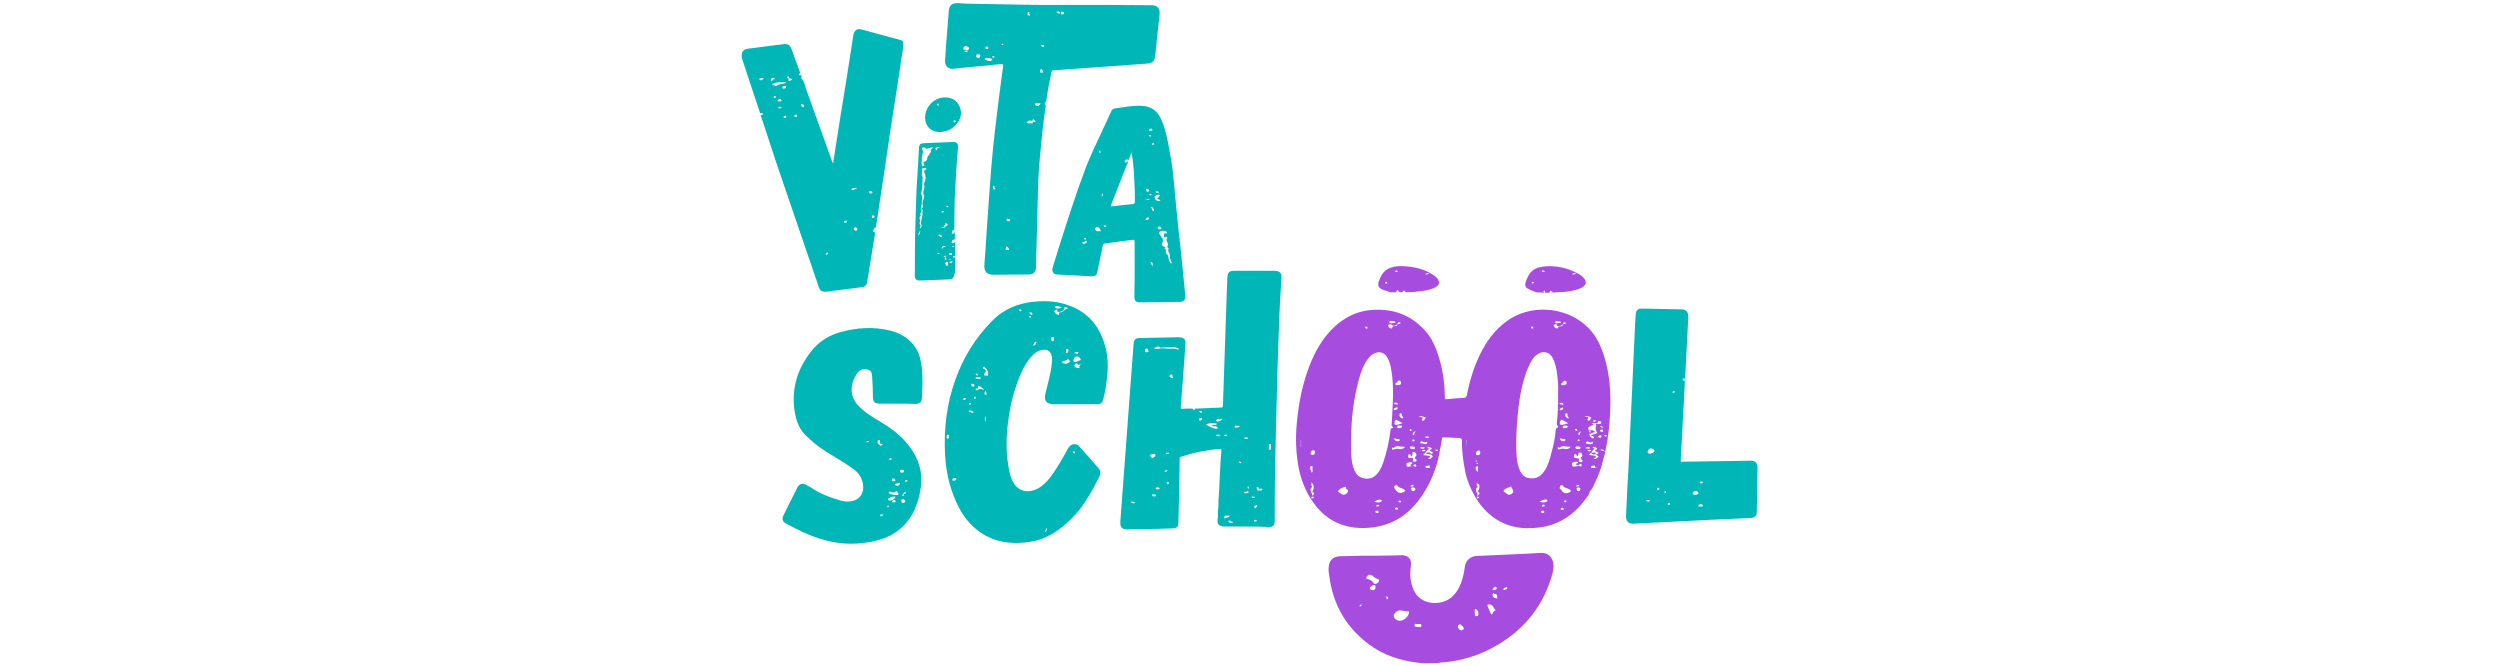 <?xml version="1.0" encoding="utf-8"?>
<!-- Generator: Adobe Illustrator 23.0.5, SVG Export Plug-In . SVG Version: 6.00 Build 0)  -->
<svg version="1.1" id="Capa_1" xmlns="http://www.w3.org/2000/svg" xmlns:xlink="http://www.w3.org/1999/xlink" x="0px" y="0px"
	 viewBox="0 0 960 256" style="enable-background:new 0 0 960 256;" xml:space="preserve">
<style type="text/css">
	.st0{fill:#A64DE0;}
	.st1{fill:#01B6B6;}
</style>
<g>
	<path class="st0" d="M546.3,254.7c-1.3-0.2-2.5-0.3-3.8-0.5c-7.2-1.1-13.6-3.8-19.1-8.6c-7.5-6.4-11.6-14.5-12.9-24.1
		c-0.2-1.2-0.4-2.3-0.3-3.5c0.1-2.7,1.6-4.3,4.3-4.4c2.7-0.1,5.5-0.1,8.2-0.2c4,0,8.1,0,12.1-0.1c1.2,0,2.4-0.1,3.6-0.1
		c2.1,0,3.8,1.5,3.4,3.9c-0.5,3.3-0.3,6.5,1.1,9.6c1.8,3.8,5.6,5.2,9.2,4.8c4.6-0.5,7.3-3.4,8.9-7.5c0.8-2.1,1.2-4.2,1.5-6.4
		c0.3-2.2,2.1-4,4.4-4.1c5.1-0.2,10.3-0.5,15.4-0.7c3.1-0.1,6.2-0.3,9.4-0.5c2.8-0.1,4.5,1.6,4.8,4.4c0.2,2.1-0.5,4.1-1.1,6
		c-3.7,11.3-11,19.7-21.3,25.5c-6,3.4-12.4,5.4-19.3,6.1c-0.8,0.1-1.7,0-2.5,0.3C550.4,254.7,548.3,254.7,546.3,254.7z M537.4,238.4
		c1.7,0,3.5-1.6,3.7-3.3c0-0.4-0.2-0.4-0.4-0.4c-0.6,0-1.2,0.1-1.7-0.1c-1.5-0.5-2.8-0.1-3.6,1.2c-0.2,0.3-0.3,0.5-0.2,0.9
		C535.4,237.6,536.4,238.3,537.4,238.4z M529.6,222.8c0-0.3-0.3-0.3-0.5-0.4c-0.7-0.3-1.3-0.6-1.8-1.1c-0.9-0.9-1.9-0.8-2.6,0.3
		c-0.2,0.4-0.2,0.6,0.3,0.7c1,0.2,1.9,0.6,2.4,1.5c0.3,0.6,0.6,0.5,1.2,0.3C529.2,223.8,529.5,223.5,529.6,222.8z M574.4,234.5
		c-0.5-0.6-0.8-1.1-1.1-1.6c-0.2-0.6-1.2-0.9-1.8-0.8c-0.3,0.1-0.4,0.3-0.3,0.6c0.4,0.9,0.8,1.9,1.2,2.8c0.1,0.2,0.2,0.5,0.5,0.4
		c0.2,0,0.2-0.3,0.3-0.5C573.5,234.9,573.7,234.4,574.4,234.5z M561.2,242.1c0.3-0.3,0.9-0.2,0.9-0.8c0-0.4-1.1-1.6-1.5-1.6
		c-0.5,0.1-0.8,0.4-0.8,0.9C559.8,241.3,560.6,242.1,561.2,242.1z M528.2,225.3c0-0.3,0-0.6-0.5-0.6c-0.7,0-1.8,0.7-1.7,1.1
		c0,0.6,0.5,0.8,1,0.8C527.8,226.7,528.2,226.3,528.2,225.3z M567.7,235.7c0-0.8-0.2-1.3-0.7-1.7c-0.3-0.2-0.7-0.3-0.7,0.2
		c0,0.7,0,1.4,0.1,2.1c0,0.2,0.2,0.3,0.4,0.3C567.4,236.7,567.7,236.4,567.7,235.7z M543.9,239.6c-0.4-0.1-0.7-0.1-0.7,0.4
		c0,0.4,0,0.7,0.6,0.7c0.4,0,0.9,0.1,1.3,0.1c0.3,0,0.7,0.1,0.7-0.5c0-0.5-0.1-0.7-0.6-0.7C544.7,239.7,544.3,239.7,543.9,239.6z
		 M575.1,229.9c-0.5-0.6,0.3-1.9-1.2-1.8c0,0-0.1-0.1-0.1-0.1c-0.2-0.3-0.3-0.3-0.5-0.1c-0.4,0.5,0,1.5,0.6,1.7
		C574.3,229.6,574.7,229.7,575.1,229.9z M573.1,226.5c0.6,0,1.3,0.3,1.6-0.5c0.1-0.1,0-0.7-0.3-0.7
		C573.8,225.3,573.3,225.6,573.1,226.5z M577.6,226.6c0.3-0.3,1-0.2,1.2-0.7c0.1-0.2-0.1-0.5-0.3-0.4c-0.4,0.2-1.1,0.1-1.2,0.8
		C577.2,226.4,577.3,226.6,577.6,226.6z M533.1,229.6c-0.1-0.2-0.2-0.5-0.5-0.6c-0.2,0-0.3,0.1-0.3,0.3c0,0.3,0.1,0.7,0.4,0.8
		C532.9,230.2,533,229.9,533.1,229.6z M522,232.9c0.4-0.1,0.8-0.1,0.9-0.5c0-0.1,0-0.3-0.2-0.3C522.4,232.2,522.1,232.4,522,232.9z"
		/>
	<path class="st0" d="M616.2,173.3c0.2,0.3,0.2,0.6,0.1,0.9c-0.6,1.7-0.9,3.4-1.4,5.1c-0.9,2.8-2.1,5.5-3.4,8.1
		c-0.3,0.6-1,1.1-1.1,1.6c-0.3,1.3-1.2,2.1-1.9,3.1c-4.3,5.7-9.9,9.4-17,10.4c-7.1,1-13.8-0.1-19.5-5c-3.5-3-5.9-6.8-7.7-11.1
		c-0.7-1.8-1.4-3.6-1.7-5.5c-0.7-3.8-1.3-7.7-1.2-11.6c0-0.7-0.2-1-0.9-1.1c-2.1-0.1-4.1-0.2-6.2-0.3c-0.5,0-0.5,0.3-0.6,0.6
		c-0.2,1.2-0.3,2.3-0.6,3.5c-0.4,2-0.7,4-1.3,6c-1,3.3-2.3,6.5-4,9.5c-2.6,4.5-5.8,8.6-10.3,11.4c-3.7,2.3-7.8,3.5-12.2,3.8
		c-4.6,0.3-9.1-0.4-13.2-2.6c-3.1-1.7-5.6-4.1-7.7-7c-2.8-3.9-4.6-8.2-5.6-12.9c-1.2-5.9-1.4-12-0.8-18c0.7-7.4,2.1-14.7,4.8-21.6
		c2.1-5.6,5.1-10.8,9.5-15c4.2-3.9,9.1-6.3,14.8-6.6c7.7-0.5,14.3,1.8,19.7,7.5c2.9,3,4.5,6.7,5.7,10.6c1.5,4.8,2.2,9.6,2.3,14.6
		c0.1,1.8-0.4,1.7,1.8,1.5c1.8-0.2,3.5-0.3,5.3-0.4c0.9,0,1.2-0.3,1.4-1.2c1.2-6,3-11.8,5.9-17.2c2.7-5,6.2-9.2,11.1-12.2
		c9.1-5.5,22.3-4.1,30,4.1c2.9,3.1,4.6,6.9,5.8,10.9c2.1,6.8,2.5,13.8,2.2,20.9c-0.2,4.9-0.7,9.7-1.7,14.4
		C616.5,172.9,616.6,173.2,616.2,173.3c-0.1-0.1-0.1-0.1-0.2-0.2c-0.3-0.6-0.8-0.6-1.5-0.4c0.4,0.5,1,0.3,1.4,0.5
		C616,173.3,616.1,173.3,616.2,173.3z M536.6,124.6c-0.1,0-0.2,0-0.2,0c-1.1,0.7-1.3,0.7-2.3-0.1c0,0,0,0-0.1,0
		c-0.4,0-0.8,0.1-0.9,0.4c-0.1,0.5,0.3,0.9,0.7,1.1c0.2,0.1,0.8,0.3,0.8-0.1c0.1-0.8,0.7-0.6,1.1-0.7
		C536.1,125.3,536.6,125.2,536.6,124.6c0.4-0.2,1-0.1,1.3-0.7C537.1,123.6,536.6,123.7,536.6,124.6z M600.2,124.6
		c-0.2-0.1-0.4,0.1-0.5,0.2c-0.4,0.4-1,0.4-1.5,0.4c-0.5,0.1-0.3-0.4-0.5-0.7c-0.2-0.3-0.4,0-0.6,0.1c-0.2,0.1-0.5,0.1-0.5,0.4
		c0,0.5,0.9,1.2,1.4,1.1c0.1,0,0.3,0,0.3-0.1c-0.1-0.9,0.6-0.6,1-0.7C599.7,125.3,600.1,125.2,600.2,124.6c0.4-0.3,1-0.1,1.2-0.6
		C600.4,123.6,600.4,123.6,600.2,124.6z M611,174c-0.4,0-0.7,0.2-0.8,0.6c0.5,0.3,1,0.2,1.5,0.3c0.4,0.1,1,0,1.1,0.5
		c0.1,0.5-0.7,0.2-0.8,0.7c1,0.6,1.3-0.5,1.9-0.8c-0.4-0.3-0.7-0.6-1-0.9c0.3-0.2,0.8,0,0.8-0.4c0-0.4-0.4-0.4-0.7-0.6
		c0,0-0.1,0-0.1,0c-0.5-0.2-0.5-0.4-0.1-0.7c0.2-0.1,0.4-0.1,0.5-0.4c-0.8-0.8-0.8-0.8-1.8-0.6c0.3,0.2,0.5,0.5,0.8,0.7
		C611.6,172.8,611.3,173.4,611,174L611,174z M518.8,170.2c0,1,0,2,0,3c0.1,2.8,0.3,5.5,1.6,8c1.5,3,5.5,3.2,7.4,1.7
		c1.8-1.4,2.7-3.4,3.4-5.4c1.3-3.9,2.2-7.8,2.7-11.9c0.1-0.5-0.1-1.1,0.8-1.2c0.2,0,0.4-0.4,0-0.6c-0.5-0.2-0.3-0.5-0.3-0.8
		c0.3-6.1,0.9-12.3,0.2-18.5c-0.3-2.4-0.6-4.9-1.8-7.1c-1.1-2.1-3.2-2.7-5.3-1.6c-1.4,0.8-2.3,2-3.1,3.3c-1.6,2.8-2.5,5.9-3.2,9
		C519.4,155.4,518.8,162.8,518.8,170.2z M598.3,151c0.1-2.2,0-4.9-0.4-7.6c-0.3-2.1-0.7-4.1-1.7-6c-1.2-2.2-3.4-2.8-5.6-1.5
		c-1.2,0.7-2,1.8-2.7,3c-1,1.9-1.8,3.8-2.4,5.8c-1.6,5.2-2.4,10.5-2.8,15.8c-0.4,4.9-0.7,9.8-0.3,14.7c0.1,2,0.5,4,1.4,5.8
		c1.1,2.1,2.7,3,5.5,2.6c1.9-0.3,3-1.6,4-3.1c1.3-2.1,1.9-4.5,2.5-6.8c0.8-2.8,1.4-5.7,1.6-8.7c0.1-0.7,0.7-0.6,0.9-1
		c0.1-0.5-0.6-0.6-0.5-1.3C598.2,159.1,598.4,155.3,598.3,151z M612.6,166c-0.7-0.1-1.3,0.3-2,0.6c-0.1,0-0.3-0.1-0.3,0.2
		c0,0.6,0.8,1.4,1.3,1.5c0.2,0,0.5,0.1,0.5-0.2c0-0.2,0-0.5-0.4-0.6c-0.2-0.1-0.6,0-0.7-0.4c0.7-0.4,1.5-0.2,2.1-0.7
		c0.2-0.2,0.4-0.2,0.1-0.5c-0.6-0.7-0.6-1.9-0.2-2.6c0-0.1,0-0.2-0.1-0.2c-0.3-0.4,0-0.4,0.3-0.4c0.3,0,0.6,0.1,0.9,0.1
		c0.4,0,0.7-0.1,0.8-0.5c0.1-0.4-0.2-0.5-0.5-0.6c-0.4-0.2-0.7-0.1-0.8,0.3c-0.1,0.5-0.5,0.5-0.9,0.4c-0.5,0-1-0.1-1.5,0.3
		c0.2,0.3,0.5-0.2,0.6,0.2c0.1,0.3-0.2,0.3-0.4,0.4c-0.3,0.2-0.7,0.3-1,0.5c-0.5,0.1-0.5,0.5-0.5,0.9c0.1,0.4,0.3,0.7,0.8,0.6
		C611.7,165,612.1,165.4,612.6,166z M579.3,190c0.9,0,1.8-0.6,1.8-1.2c-0.1-0.7-0.5-1.3-0.8-1.9c0,0-0.2-0.1-0.3,0
		c-0.8,0.3-1.5,0.5-2.2,1c-0.3,0.2-0.6,0.7-0.3,0.9C578.2,189.2,578.7,189.9,579.3,190z M515.9,190c0.8-0.1,1.3-0.4,1.6-1
		c0.3-0.5,0.1-0.9-0.4-1.2c-0.2-0.1-0.2-0.3-0.2-0.4c0.1-0.5-0.2-0.5-0.6-0.4c-0.7,0.2-1.4,0.5-2,1c-0.3,0.2-0.6,0.8-0.4,0.9
		C514.6,189.2,515.1,189.9,515.9,190z M599.8,186.3c-0.4,0-0.7,0.1-0.7,0.4c0,0.3-0.5,0.8,0.1,1.1c0.2,0.1,0.4,0.3,0.5,0.6
		c0.4,0.8,1.6,1.2,2.3,0.9c0.5-0.2,1.2-0.3,1.2-0.8c0-0.5-0.7-0.7-1.2-0.9c-0.7-0.3-1.5-0.3-1.8-1.1
		C600.1,186.3,599.8,186.3,599.8,186.3z M536.3,186.3c-0.5,0-0.7,0.1-0.9,0.5c-0.2,0.6,0.3,0.9,0.5,1.3c0.9,1.3,1.9,1.5,3.2,0.8
		c0.7-0.4,0.7-0.5,0-1c-0.8-0.6-2.1-0.5-2.6-1.5C536.4,186.3,536.3,186.3,536.3,186.3z M547.9,171.6c0.3,0.2,0.4,0.4,0.6,0.5
		c0.2,0.1,0.3,0.3,0,0.5c-0.8,0.4-0.9,1.3-1.7,1.7c-0.4,0.2-0.2,0.5,0.2,0.5c0.5,0.1,0.9,0.1,1.4,0.2c0.3,0.1,0.8,0,0.8,0.4
		c0,0.4-0.5,0.2-0.7,0.5c0,0,0,0.1,0,0.2c1,0.5,1.2-0.5,1.7-0.8c-0.5-1.3-1.9-0.5-2.7-1.3c0.6-0.2,1.2-0.5,1.6-0.1
		c0.3,0.2,0.4,0.4,0.8,0.3c0.2,0,0.3-0.2,0.3-0.3c0-0.4-0.4-0.4-0.6-0.5c-0.8-0.3-0.7-0.5,0-0.9c0.1,0,0.2-0.1,0.3-0.2
		C549.3,171.7,548.8,171.5,547.9,171.6z M605.7,175.2c-0.1-0.1-0.2-0.1-0.2-0.2c-0.1-0.3-0.3-0.7-0.7-0.6c-0.4,0.1-0.4,0.6-0.4,1
		c0,0.5,0.4,0.4,0.7,0.5c0.2,0.1,0.4,0,0.6,0.1c0.5,0,0.9,0.2,0.6,0.8c-0.1,0.2-0.2,0.5,0.2,0.6c0.4,0.1,0.8,0.2,1.1-0.2
		c0.3-0.3,0-0.5-0.2-0.7c-0.5-0.3-0.5-0.6-0.1-1c0.6-0.5,0.2-1,0-1.5c-0.2-0.4-0.6-0.2-0.9-0.2c-0.4,0-0.2,0.4-0.2,0.6
		C605.9,174.6,606.1,175,605.7,175.2z M542.1,175.3c-0.1-0.2-0.2-0.2-0.3-0.3c-0.1-0.3-0.3-0.7-0.7-0.6c-0.4,0.1-0.4,0.6-0.4,1
		c0,0.5,0.4,0.4,0.7,0.4c0.2,0.1,0.4,0,0.6,0c0.6,0,0.9,0.2,0.6,0.8c-0.1,0.2-0.2,0.5,0.1,0.6c0.4,0.1,0.9,0.2,1.2-0.2
		c0.2-0.2,0.1-0.5-0.2-0.7c-0.5-0.3-0.5-0.7-0.1-1c0.6-0.6,0.2-1.1-0.1-1.5c-0.2-0.3-0.6-0.2-0.9-0.2c-0.4,0-0.2,0.3-0.2,0.5
		C542.4,174.6,542.4,174.9,542.1,175.3z M537.8,172.5c0.4-0.1,0.9-0.2,1.3-0.4c0.2-0.1,0.3-0.1,0.3-0.3c0-0.3-0.3-0.3-0.5-0.3
		c-1.2,0.2-2.5-0.7-3.6,0.4c-0.1,0.1-0.3,0.1-0.4,0c-0.3-0.1-0.4,0-0.4,0.3c0,0.2,0,0.6,0.4,0.5
		C535.9,172.3,536.8,172.2,537.8,172.5z M540.1,178.4c-0.1,0.7,0.2,1,0.9,0.8c0.4-0.1,0.7-0.1,1.1-0.2c0.3-0.1,0.6-0.2,1,0.1
		c0.2,0.1,0.5,0.3,0.6,0.1c0.2-0.2,0.2-0.6,0-0.8c-0.2-0.2-0.5-0.2-0.7,0.1c-0.2,0.2-0.4,0.4-0.7,0.4c-0.3,0-0.6,0-0.7-0.3
		c-0.1-0.3,0.3-0.3,0.4-0.4c0.3-0.1,0.5-0.4,0.3-0.6c-0.5-0.3-1.1,0-1.7,0.1C540,177.7,540,178,540.1,178.4z M603.7,178.4
		c-0.1,0.6,0.2,0.9,0.9,0.8c0.4-0.1,0.7-0.1,1.1-0.2c0.3-0.1,0.6-0.2,1,0c0.2,0.1,0.4,0.3,0.6,0c0.1-0.2,0.1-0.6-0.1-0.8
		c-0.2-0.2-0.4-0.1-0.6,0c-0.1,0.1-0.2,0.2-0.3,0.3c-0.4,0.2-0.8,0.3-1-0.1c-0.3-0.4,0.2-0.4,0.4-0.5c0.2-0.1,0.4-0.4,0.1-0.5
		c-0.6-0.3-1.1,0-1.7,0.1C603.6,177.7,603.6,178,603.7,178.4z M598.2,171.8c-0.1,0.6,0,0.9,0.8,0.7c0.6-0.2,1.3-0.3,2-0.1
		c0.6,0.2,1.1-0.1,1.7-0.3c0.2-0.1,0.3-0.2,0.3-0.4c0-0.2-0.2-0.3-0.4-0.2c-1.2,0.2-2.5-0.7-3.7,0.4
		C598.7,172,598.4,171.7,598.2,171.8z M567.4,188.7c0.5-0.4,0.7-1.1,0.7-2.2c0-0.7-0.6-0.6-1.1-1.1c0.2,0.6-0.2,1.1,0.4,1.4
		c0.2,0.1,0,0.2-0.1,0.3c-0.7,0.4-0.5,1-0.4,1.7c0.1,0.5,0.8,0.9,0.3,1.7C568.4,189.7,568.4,189.3,567.4,188.7z M503.6,185.1
		c0.2,0.5-0.4,1.2,0.3,1.7c0.1,0.1,0,0.2-0.1,0.3c-0.8,0.4-0.5,1-0.4,1.7c0.1,0.5,0.7,0.9,0.4,1.6c1.1-0.6,1.1-1,0.1-1.6
		C504.9,187.4,504.5,186.2,503.6,185.1z M602.2,162.5c-0.8-0.5-1.5-0.8-2.2-1.2c-0.2-0.1-0.5-0.2-0.6,0c-0.4,0.4-0.5,0.9-0.4,1.4
		c0.1,0.5,0.7,0.5,1.1,0.4C600.8,163,601.4,162.7,602.2,162.5z M538.6,162.5c-0.8-0.4-1.4-0.8-2-1.1c-0.2-0.1-0.5-0.3-0.7-0.1
		c-0.4,0.4-0.4,0.9-0.4,1.4c0,0.3,0.3,0.4,0.5,0.5C536.9,163.2,537.6,162.7,538.6,162.5z M600.4,147.9c0,0,0.2,0,0.4-0.1
		c0.4-0.1,0.8-0.2,0.8-0.7c0-0.4,0-0.7-0.4-0.8c-0.5-0.2-0.8-0.1-1,0.4c0,0.1-0.2,0.2-0.3,0.3c-0.2,0.2-0.6,0.2-0.4,0.6
		C599.5,147.9,599.9,147.9,600.4,147.9z M536.9,147.9c0,0,0.2,0,0.4-0.1c0.4-0.1,0.8-0.2,0.7-0.8c0-0.4-0.1-0.7-0.5-0.8
		c-0.5-0.2-0.8,0-0.9,0.4c0,0.1-0.2,0.2-0.3,0.3c-0.2,0.2-0.6,0.2-0.5,0.6C535.9,147.9,536.3,147.9,536.9,147.9z M504.9,173.6
		c0.1-0.4-0.1-0.7-0.6-0.7c-0.7,0-0.9,0.6-1,1.1c-0.1,0.5,0.2,0.7,0.7,0.7C504.7,174.7,504.9,174.3,504.9,173.6z M591.2,192.7
		c0.9,0.2,1.8,0.4,2.6,0c0.2-0.1,0.4-0.2,0.4-0.5c0-0.3-0.2-0.3-0.5-0.4C592.8,191.8,592,192.1,591.2,192.7z M568.4,173.8
		c0-0.4,0.1-0.8-0.6-0.8c-0.7,0-0.9,0.5-1,1.1c-0.1,0.5,0.2,0.7,0.7,0.7C568.2,174.7,568.5,174.4,568.4,173.8z M527.7,192.7
		c0.9,0.2,1.7,0.4,2.5,0c0.3-0.1,0.5-0.2,0.4-0.5c-0.1-0.3-0.3-0.3-0.5-0.3C529.2,191.8,528.5,192.1,527.7,192.7z M611.8,169.6
		c-0.7,0.4-1.3,0.4-1.9,0c-0.3-0.2-0.5-0.1-0.8,0.1c-0.1,0.1-0.2,0.2-0.1,0.4c0.1,0.4,0.4,0.2,0.7,0.3c0.3,0.1,0.7,0.1,1,0.2
		C611.2,170.6,611.7,170.5,611.8,169.6z M547.6,160.3c-1-0.1-1.7-0.8-2.8-0.3c1.8,0.3,1.8,0.3,1.1,1.3
		C547,162.1,547,160.8,547.6,160.3z M534.8,168.3c0.4-0.1,0.5,0.4,0.7,0.6c0.5,0.6,1.3,0.7,1.8,0.4c0.1-0.1,0.3-0.2,0.2-0.4
		c0-0.2-0.2-0.2-0.3-0.2C536.4,168.5,535.6,168.4,534.8,168.3z M548.1,169.6c-0.7,0.4-1.3,0.3-1.9-0.1c-0.3-0.2-0.7,0-0.8,0.3
		c-0.2,0.4,0.2,0.4,0.5,0.5c0.4,0,0.8,0.1,1.2,0.2C547.7,170.6,548.1,170.5,548.1,169.6z M542.6,187.1c-0.3,0.2-0.9,0.1-0.7,0.4
		c0.2,0.4-0.1,1.1,0.7,1.1c0.6,0,0.8-0.3,0.9-0.8C543.5,187.2,542.9,187.3,542.6,187.1z M504,180.1c0-0.2,0-0.4,0-0.5
		c-0.1-0.3,0.2-0.8-0.3-0.7c-0.4,0-0.7,0.3-0.6,0.9c0,0.2,0.1,0.3,0.1,0.5c0.2,0.4,0.4,0.8,0.5,1.2
		C504.3,181.1,503.9,180.6,504,180.1z M609.5,161.2c1.2,1,1.1-0.5,1.6-0.9c-1.7-0.7-2.1-0.7-2.5-0.3c0.4,0.1,1-0.2,1.3,0.3
		C610.1,160.8,609.5,160.9,609.5,161.2z M567.2,181.6c0.5-0.7,0.3-1.5,0.4-2.2c0-0.2,0-0.4-0.2-0.4c-0.2-0.1-0.4,0.1-0.5,0.2
		c-0.6,0.5-0.1,1.1,0.1,1.6C567.1,180.9,567.5,181.2,567.2,181.6z M606,172.4c0.1,0,0.2,0,0.3,0c0.3,0,0.5-0.1,0.6-0.3
		c0.1-0.2,0-0.4-0.2-0.5c-0.6-0.1-1.2-0.5-1.7,0.1c-0.2,0.2,0,0.4,0.1,0.5c0.1,0.1,0.2,0.2,0.4,0.2
		C605.7,172.4,605.8,172.4,606,172.4z M542.5,172.4c0.3,0.1,0.8,0.2,0.8-0.4c0-0.6-0.5-0.4-0.8-0.5c-0.2-0.1-0.4-0.1-0.6-0.1
		c-0.3,0-0.5,0.1-0.5,0.4c0,0.3,0.2,0.5,0.5,0.5C542.1,172.4,542.3,172.4,542.5,172.4z M601.5,158.7c-0.2,0-0.4,0-0.4,0.2
		c-0.1,0.3-0.2,0.6,0,0.9c0.3,0.4,0.6,0.8,1,0.9c0.2,0,0.5-0.2,0.2-0.4c-0.3-0.3-0.4-0.7-0.4-1.2
		C601.9,158.9,601.7,158.7,601.5,158.7z M598.9,168.4c0.4,0.9,1.2,1.3,1.9,0.9c0.2-0.1,0.3-0.2,0.3-0.5c0-0.2-0.2-0.2-0.4-0.2
		C600.1,168.6,599.5,168.3,598.9,168.4z M601.1,163.4c-0.4,0.1-1,0-1,0.6c-0.1,0.4,0.4,0.5,0.8,0.4c0.5,0,1-0.1,1.1-0.6
		C602.1,163.4,601.6,163.4,601.1,163.4z M537.4,159.5c0,0.5,0.4,0.9,0.9,1.1c0.2,0.1,0.3,0.1,0.5-0.1c0.1-0.1,0-0.3-0.1-0.4
		c-0.3-0.3-0.3-0.6-0.4-0.9c0-0.3-0.2-0.6-0.5-0.5C537.4,158.8,537.4,159.1,537.4,159.5z M606.1,187.2c-0.3,0.1-0.8,0.1-0.7,0.3
		c0.2,0.4-0.1,1.1,0.7,1.1c0.6,0,0.7-0.4,0.7-0.8C607,187.2,606.4,187.3,606.1,187.2z M537.6,163.4c-0.4,0-1,0-1.1,0.6
		c-0.1,0.4,0.4,0.5,0.8,0.4c0.4,0,1-0.1,1.1-0.6C538.5,163.4,538,163.4,537.6,163.4z M549,178.7c-0.5,0.1-0.9,0.2-1.3,0.2
		c-0.3,0.1-0.4,0.2-0.3,0.5c0,0.3,0.3,0.3,0.5,0.3c0.6,0,1.1,0,1.7,0C548.9,179.7,548.8,179.3,549,178.7z M534.6,124.1
		c0.3,0,0.5,0,0.8-0.1c0.2-0.1,0.5,0,0.4-0.3c0-0.3-0.3-0.2-0.5-0.3c-0.4-0.1-0.8-0.1-1.2-0.2c-0.3,0-0.5,0-0.6,0.3
		c-0.1,0.3,0.1,0.5,0.4,0.6C534.2,124.1,534.4,124.1,534.6,124.1z M598.2,124.1c0.3,0,0.6-0.1,0.8-0.1c0.2,0,0.5,0,0.4-0.3
		c0-0.2-0.2-0.2-0.4-0.2c-0.4-0.1-0.8-0.1-1.3-0.2c-0.3,0-0.5,0-0.5,0.3c-0.1,0.3,0.1,0.5,0.4,0.6
		C597.8,124.1,598,124.1,598.2,124.1z M613.2,179.7c-0.3-0.2-0.7-0.1-0.7-0.5c0-0.2,0.1-0.5-0.3-0.4c-0.4,0.1-1-0.1-1.2,0.4
		c-0.1,0.2,0,0.5,0.3,0.5C612,179.7,612.5,179.7,613.2,179.7z M599.3,157.6c0.3-0.2,0.8-0.2,1-0.7c0-0.1-0.1-0.5-0.3-0.4
		c-0.4,0.2-1,0.2-1.1,0.8C598.8,157.4,599.1,157.5,599.3,157.6z M535.7,157.5c0.3-0.2,0.9-0.2,1-0.8c0-0.2-0.1-0.4-0.3-0.3
		c-0.4,0.2-1,0.2-1.2,0.7C535.1,157.4,535.5,157.5,535.7,157.5z M528.8,196.1c-0.3,0-0.7,0.1-0.7,0.4c0,0.4,0.5,0.4,0.8,0.5
		c0.3,0,0.5-0.1,0.5-0.4C529.4,196.2,529.1,196.1,528.8,196.1z M613.5,167.4c0.3,0.3,0.5,0.8,1.1,0.7c0.1,0,0.6-0.4,0.3-0.8
		C614.4,166.8,614,167.7,613.5,167.4z M592.3,196.1c-0.2,0.1-0.6,0.1-0.6,0.4c0,0.4,0.5,0.5,0.8,0.5c0.3,0,0.5-0.1,0.5-0.5
		C593,196.2,592.7,196.1,592.3,196.1z M499.6,168.9c0,0-0.1,0-0.1,0c0,0.9,0,1.8,0,2.7c0,0,0.1,0,0.1,0
		C499.6,170.7,499.6,169.8,499.6,168.9z M615.2,165.8c0.2,0,0.5,0.1,0.4-0.3c-0.1-0.3-0.1-0.6-0.5-0.6c-0.3,0-0.7,0.2-0.7,0.5
		C614.4,165.9,614.9,165.7,615.2,165.8z M535.9,154.6c-0.2,0.1-0.7,0-0.6,0.3c0.1,0.5,0.7,0.2,1,0.4c0.2,0.1,0.5,0,0.5-0.2
		C536.7,154.7,536.2,154.7,535.9,154.6z M547.9,167.6c-0.2,0.1-0.6-0.1-0.6,0.2c0,0.5,0.5,0.4,0.8,0.4c0.2,0,0.6,0.1,0.6-0.3
		C548.6,167.5,548.2,167.7,547.9,167.6z M536.2,194.9c-0.2,0-0.5,0-0.5,0.4c0,0.3,0.3,0.5,0.6,0.4c0.3,0,0.6,0,0.5-0.4
		C536.9,195,536.6,194.9,536.2,194.9z M608.8,172c0.4,0.4,1,0.2,1.4,0.3c0.2,0.1,0.3-0.1,0.3-0.3c0.1-0.2,0-0.3-0.3-0.3
		C609.8,171.8,609.3,171.6,608.8,172z M600.5,195.4c-0.1-0.3-0.3-0.4-0.6-0.4c-0.3,0-0.6,0-0.6,0.4c0,0.3,0.3,0.5,0.6,0.4
		C600.2,195.7,600.5,195.8,600.5,195.4z M528.9,194.5c0.2-0.1,0.6,0.1,0.7-0.3c0-0.3-0.2-0.4-0.4-0.4c-0.3,0-0.7,0.1-0.7,0.5
		C528.4,194.6,528.7,194.5,528.9,194.5z M545.3,172c0.4,0.4,0.9,0.2,1.4,0.3c0.2,0.1,0.2-0.2,0.3-0.4c0-0.2-0.1-0.3-0.3-0.2
		C546.2,171.8,545.7,171.6,545.3,172z M592.5,194.5c0.2-0.1,0.6,0.1,0.7-0.3c0-0.3-0.2-0.4-0.4-0.4c-0.3,0-0.7,0.1-0.7,0.5
		C592,194.6,592.3,194.5,592.5,194.5z M599.4,154.7c-0.2,0.1-0.6-0.1-0.5,0.3c0.1,0.4,0.7,0.2,1,0.4c0.2,0.1,0.5,0,0.4-0.2
		C600.2,154.7,599.8,154.7,599.4,154.7z M607.2,165.7c-0.6,0-1,0.3-1.1,0.8c0,0.2-0.1,0.4,0.2,0.5c0.3,0.1,0.4-0.1,0.4-0.3
		C606.6,166.2,606.9,166,607.2,165.7z M543.7,165.7c-0.8-0.1-1,0.3-1.2,0.9c-0.1,0.2-0.1,0.4,0.2,0.5c0.3,0.1,0.4-0.2,0.4-0.3
		C543,166.2,543.3,166,543.7,165.7z M611,172.9c-0.4-0.1-0.9-0.2-1.3,0c-0.1,0-0.1,0.2,0,0.3c0.4,0.1,0.8,0.2,1.2-0.1
		C611,173.1,611,173,611,172.9z M601.1,192.1c-0.1,0.2-0.5,0.1-0.6,0.4c0,0.3,0.3,0.4,0.5,0.4c0.3,0,0.5-0.1,0.5-0.4
		C601.5,192.3,601.5,192.1,601.1,192.1z M504.5,191c0-0.3-0.2-0.3-0.4-0.3c-0.3,0-0.5,0.1-0.5,0.4c0,0.2,0,0.4,0.3,0.3
		C504.1,191.4,504.4,191.4,504.5,191z M547.4,172.9c-0.5,0-0.9-0.3-1.3,0c-0.1,0.1-0.1,0.2,0,0.3c0.4,0.1,0.8,0.2,1.2-0.1
		C547.3,173.1,547.3,173,547.4,172.9z M541.5,186.6c0.3,0.3,0.6,0.3,0.9,0.2c0.2,0,0.5,0,0.4-0.4c-0.1-0.4-0.3-0.2-0.5-0.2
		C542,186.4,541.8,186.5,541.5,186.6z M605.1,186.6c0.1,0.2,0.3,0.2,0.5,0.2c0.3,0,0.6,0,0.8-0.2c0-0.1,0-0.2,0-0.3
		c-0.3-0.3-0.5,0-0.8,0.1C605.4,186.4,605.3,186.5,605.1,186.6z M588.8,125.9c-0.2-0.2-0.2-0.6-0.6-0.5c-0.2,0-0.4,0.1-0.3,0.3
		c0,0.3,0.3,0.5,0.6,0.5C588.6,126.2,588.7,126.1,588.8,125.9z M536.9,192.5c0.3,0.3,0.5,0.6,0.9,0.4c0.2-0.1,0.2-0.4,0.1-0.5
		C537.4,191.9,537.2,192.4,536.9,192.5z M612.9,161.4c-0.5-0.1-0.9-0.1-1.2,0.2c-0.1,0.1,0,0.3,0.2,0.3
		C612.4,162.1,612.6,161.8,612.9,161.4z M524.5,125.4c-0.1,0-0.3,0-0.3,0.3c0.1,0.3,0.3,0.5,0.6,0.5c0.2,0,0.3-0.1,0.3-0.2
		C525.1,125.7,525,125.4,524.5,125.4z M614.4,163.6c0.4,0.6,0.8,0.7,1.3,0.5C615.4,163.8,615,163.6,614.4,163.6z M568,191
		c0-0.3-0.3-0.3-0.5-0.3c-0.4,0-0.4,0.2-0.4,0.5c0,0.2,0.1,0.3,0.3,0.2C567.7,191.3,568,191.3,568,191z M542.6,168.7
		c-0.2,0.1-0.3,0.3-0.3,0.4c0,0.2,0.1,0.4,0.4,0.4c0.2,0,0.5-0.2,0.5-0.4C543.1,168.8,542.8,168.7,542.6,168.7z M617.2,167.3
		c-0.4-0.1-0.8-0.3-1.3-0.2C616.6,167.8,616.6,167.8,617.2,167.3z M606.6,169.1c-0.1-0.2-0.2-0.3-0.4-0.4c-0.3-0.1-0.4,0.2-0.4,0.4
		c0,0.2,0.1,0.3,0.3,0.3C606.4,169.5,606.5,169.3,606.6,169.1z M552.3,173.1c-0.4-0.6-0.7-0.6-1.3-0.2
		C551.4,173.1,551.9,173.2,552.3,173.1z M605.7,165.2c-0.1-0.2-0.2-0.5-0.5-0.5c-0.2,0-0.4,0-0.4,0.2c0,0.3,0.2,0.5,0.5,0.5
		C605.5,165.5,605.7,165.5,605.7,165.2z M563,171.6C563.1,171.6,563.1,171.6,563,171.6c0.1-0.9,0.1-1.8,0.1-2.7c0,0-0.1,0-0.1,0
		C563,169.8,563,170.7,563,171.6z M542.1,165.2c-0.1-0.3-0.2-0.5-0.5-0.4c-0.2,0-0.3,0.1-0.3,0.3c0.1,0.3,0.3,0.4,0.6,0.4
		C542,165.5,542.1,165.4,542.1,165.2z M610.9,165.9c0-0.2-0.1-0.3-0.3-0.3c-0.2,0-0.5-0.1-0.5,0.2c0,0.2,0.2,0.2,0.3,0.2
		C610.6,166,610.8,166.1,610.9,165.9z M567.5,178c0-0.2-0.1-0.3-0.3-0.3c-0.2,0-0.2,0.2-0.2,0.3c0,0.1,0,0.2,0.2,0.2
		C567.4,178.2,567.5,178.2,567.5,178z M566.9,177.3c0.1,0,0.2-0.1,0.2-0.2c0-0.2-0.1-0.3-0.3-0.3c-0.2,0-0.2,0.1-0.2,0.2
		C566.6,177.1,566.8,177.2,566.9,177.3z"/>
	<path class="st1" d="M478.7,202.2c-2.8,0-5.6,0-8.4,0c-2.1,0-3.1-0.9-2.7-3c0.2-1,0-2,0.1-3c0.3-1.8,0.1-3.7,0.3-5.6
		c0.2-1.9,0.2-3.9,0.3-5.8c0.1-1.9,0.2-3.9,0.3-5.8c0.1-1.9,0.2-3.9,0.4-5.8c0.1-0.7-0.1-0.9-0.8-0.8c-5,0.4-9.9,1.4-14.7,3
		c-0.4,0.2-0.5,0.4-0.5,0.8c-0.1,4.1-0.1,8.3-0.2,12.4c-0.1,4.1-0.2,8.1-0.3,12.2c0,1.3-0.6,2-1.9,2.1c-2.3,0.1-4.6,0.1-6.9,0.2
		c-3.6,0.1-7.1,0.1-10.7,0.2c-2.2,0-2.9-0.8-2.8-2.9c0.4-5.9,0.9-11.7,1.3-17.6c0.4-4.9,0.7-9.8,1.1-14.6c0.4-5.9,0.9-11.7,1.3-17.6
		c0.4-4.9,0.7-9.8,1.1-14.6c0.1-1.3,0.2-2.7,0.3-4c0.1-1.6,0.8-2.2,2.4-2.2c1.7,0,3.4-0.1,5.1-0.1c3.2-0.1,6.5-0.1,9.7-0.2
		c2.1,0,2.9,0.8,2.7,2.9c-0.4,5.9-0.9,11.7-1.3,17.6c-0.2,2.2-0.3,4.3-0.5,6.5c0,0.4,0.1,0.5,0.5,0.5c1-0.1,2-0.1,3-0.1
		c0.5,0,1-0.1,1.4,0.4c0.2,0.3,0.5,0.1,0.6-0.3c0.1-0.2,0.3-0.1,0.4-0.1c3.2-0.1,6.4-0.3,9.6-0.4c0.5,0,0.7-0.2,0.7-0.7
		c0.2-5.9,0.4-11.7,0.6-17.6c0.3-8.9,0.6-17.8,0.9-26.6c0.1-1.7,0.1-3.4,0.2-5.1c0.1-1.8,0.7-2.5,2.5-2.5c5.2,0,10.5,0,15.7,0
		c1.9,0,2.7,0.9,2.6,2.8c-0.7,9.2-1,18.3-1.3,27.5c-0.2,5.9-0.4,11.8-0.5,17.7c-0.2,6.8-0.4,13.7-0.5,20.5c-0.1,3.1-0.1,6.2-0.2,9.3
		c-0.1,6.1-0.1,12.1-0.1,18.2c0,1.7-0.6,2.4-2.4,2.4C484.5,202.2,481.6,202.2,478.7,202.2z M443,133.6c0.5,0.3,1.1,0.5,1.6,0.4
		c1.5-0.5,3.1-0.1,4.6-0.1c1,0,2-0.2,2.9,0.3c0.1,0.1,0.4,0.1,0.5-0.1c0.1-0.3-0.1-0.3-0.3-0.4c-0.4-0.2-0.8-0.2-1.2-0.3
		c-1.6-0.3-3.3,0-4.9,0.1c-0.3,0-0.7,0.1-0.9-0.2c-0.3-0.4-0.7-0.3-1-0.1C443.9,133.4,443.5,133.5,443,133.6z M463,163.1
		c0.5,0.1,0.8,0.3,1.1,0.5c0.9,0.4,1.7,1,2.7,1c0.3,0,0.7,0.2,0.8-0.2c0.1-0.4-0.4-0.6-0.7-0.7c-0.2-0.1-0.5,0-0.8,0
		c-0.3,0-0.6,0-0.7-0.2c0.4-0.9,1.6,0.2,1.9-0.8C466,162.4,464.5,162.3,463,163.1z M443,174.3c-0.4,0.2-1.1,0-1.3,0.5
		c-0.1,0.3,0.3,1,0.8,1c0.5,0,1.1-0.3,1.2-1C443.8,174.5,443.5,174.3,443,174.3z M488.1,171.6c-0.2-0.4,0.3-1.1-0.4-1.1
		c-0.8,0-0.3,0.7-0.4,1.1c0,0.4-0.3,1.1,0.4,1.1C488.4,172.6,487.9,171.9,488.1,171.6z M483.6,188.3c0.1,0,0.1,0,0.2,0
		c0.3-0.1,0.7,0.2,0.9-0.2c0.1-0.1,0-0.2,0-0.3c-0.3-0.3-0.6-0.2-0.9-0.1c-0.2,0.1-0.5,0.2-0.5-0.3c0-0.4-0.3-0.3-0.5-0.3
		c-0.3,0-0.3,0.2-0.2,0.4C482.6,188.2,482.9,188.6,483.6,188.3z M469.5,160.8c-0.5,0.1-1,0.2-1.5,0c-0.3-0.1-0.7,0.3-0.9,0.5
		c-0.1,0.1-0.1,0.3,0,0.4c0.2,0.3,0.5,0.1,0.8,0.1C468.7,161.8,469.1,161.2,469.5,160.8z M472.3,197.9c-0.6,0.2-1,0.2-1.5,0.1
		c-0.5-0.1-0.6,0.4-0.7,0.8c-0.1,0.2,0.1,0.3,0.2,0.3C470.9,198.7,471.8,198.9,472.3,197.9z M441.3,134.8c-0.7-0.1-0.4-1.5-1.4-0.8
		c-0.3,0.2-0.3,0.8-0.1,1.1C440.2,135.5,440.7,135.1,441.3,134.8z M476.2,163.8c-0.6-0.3-1.1-0.2-1.6-0.3c-0.2-0.1-0.4,0-0.5,0.3
		c-0.1,0.3,0.2,0.4,0.4,0.4C475.1,164.2,475.6,164.1,476.2,163.8z M450.5,145.1c0.1-0.3-0.4-0.4-0.3-0.8c0.1-0.3-0.1-0.5-0.4-0.5
		c-0.3,0.1-0.6,0.1-0.7,0.5c-0.1,0.3,0.1,0.5,0.4,0.6C449.8,145,450.1,145.3,450.5,145.1z M482.8,194.2c0-0.2-0.1-0.4-0.2-0.3
		c-0.4,0.2-0.8,0.3-1.1,0.7c0.3,0.2,0.4,0.7,0.6,0.6C482.4,194.9,482.6,194.5,482.8,194.2z M477.6,189c0.5,0.7,1.2,0.3,1.7,0.2
		c0.2,0,0.2-0.3,0.1-0.4c-0.1-0.1-0.3-0.2-0.3-0.2C478.8,189.2,478.1,188.6,477.6,189z M472.8,200.8c0.2,0,0.6,0,0.6-0.2
		c0.1-0.4-0.4-0.2-0.5-0.3c-0.2-0.1-0.4-0.2-0.5-0.3c-0.2-0.1-0.4-0.3-0.6,0c-0.2,0.3,0,0.4,0.2,0.6
		C472.2,200.7,472.5,200.8,472.8,200.8z M443.2,190.6c0.3,0,0.7,0.1,0.7-0.3c0-0.5-0.5-0.4-0.9-0.5c-0.3,0-0.6,0.1-0.6,0.4
		C442.5,190.7,442.9,190.6,443.2,190.6z M445.4,187.4c-0.3-0.1-0.5-0.2-0.8-0.2c-0.3-0.1-0.6,0-0.8,0.3c0,0.1-0.1,0.2,0,0.2
		c0.3,0.2,0.6,0.3,0.9,0.2C444.9,187.9,445.2,187.7,445.4,187.4z M461.6,160.8c0-0.3-0.2-0.4-0.4-0.3c-0.3,0.1-0.8,0-0.8,0.5
		c0,0.3,0.2,0.6,0.4,0.6C461.2,161.5,461.5,161.2,461.6,160.8z M434.7,192.6c-0.2,0-0.5,0-0.4,0.2c0.2,0.4,0.6,0.4,1,0.5
		c0.2,0,0.6-0.1,0.5-0.3C435.5,192.6,435,192.7,434.7,192.6z M468.6,167c-0.6,0.1-1-0.3-1.5,0c-0.2,0.1,0,0.3,0.1,0.4
		C467.8,167.6,468.2,167.6,468.6,167z M482.8,200c-0.4-0.1-0.7-0.6-1.1-0.3c-0.2,0.1-0.2,0.4,0,0.5C482,200.5,482.4,200.1,482.8,200
		z M478.5,168.5c0.3,0,0.6,0.1,0.7-0.2c0-0.4-0.4-0.3-0.7-0.3c-0.3,0-0.7-0.2-0.7,0.2C477.7,168.6,478.2,168.3,478.5,168.5z
		 M448.4,185c-0.2,0-0.4,0.1-0.4,0.4c0,0.2,0,0.6,0.3,0.6c0.2,0,0.5-0.2,0.5-0.5C448.9,185.2,448.6,185.1,448.4,185z M470,167.3
		c0.4,0.1,0.7,0.4,1.1,0.1c0.1-0.1,0.1-0.3,0-0.4c-0.3-0.1-0.7-0.2-1.1,0.1C470,167.1,470,167.1,470,167.3z M448.2,174.4
		c0.2-0.1,0.6,0.1,0.6-0.4c0-0.2-0.2-0.2-0.4-0.2c-0.3,0-0.6,0.1-0.7,0.4C447.8,174.5,448,174.4,448.2,174.4z M482,191
		c-0.2-0.1-0.2-0.2-0.3-0.2c-0.3,0-0.6-0.3-0.9-0.1c-0.1,0.1-0.2,0.2-0.1,0.3c0.3,0.2,0.6,0.3,1,0.2
		C481.8,191.2,481.9,191.1,482,191z M461.6,158.2c-0.2-0.3-0.5-0.4-0.8-0.4c-0.1,0-0.3,0.1-0.2,0.3c0.2,0.3,0.5,0.4,0.8,0.4
		C461.5,158.5,461.6,158.3,461.6,158.2z M448.4,180.7c-0.7-0.4-0.9,0-1.3,0.5C447.7,181.2,448,181,448.4,180.7z M476.7,177.6
		c-0.1-0.2-0.4-0.3-0.6-0.4c-0.2,0-0.3,0-0.2,0.3c0.1,0.3,0.2,0.4,0.5,0.4C476.5,177.8,476.6,177.8,476.7,177.6z M479.1,186.7
		c0,0.4-0.1,0.7,0.3,0.9c0.1,0,0.3,0,0.3-0.2C479.7,187,479.5,186.8,479.1,186.7z"/>
	<path class="st1" d="M412.3,155.2c-2.6,0-5.3,0-7.9,0c-2.5,0-3.6-1.4-3-3.9c0.9-3.9,2.1-7.7,2.5-11.7c0.1-1,0.2-2.1-0.1-3.1
		c-0.3-1.4-1.4-2.3-2.9-2.2c-2.2,0.1-3.8,1.3-5.1,2.9c-2.4,2.8-3.9,6.2-5.1,9.6c-2.3,6.2-3.5,12.7-4,19.3
		c-0.4,5.5-0.1,10.9,1.2,16.2c0.3,1,0.6,1.9,1.1,2.8c1.6,3,4.6,4.2,7.8,3.2c2.3-0.7,4-2.1,5.6-3.9c2.9-3.5,5.1-7.5,7.3-11.4
		c0.2-0.4,0.4-0.8,0.7-1.2c0.9-1.4,2.8-1.7,3.9-0.5c2.6,2.8,5.1,5.7,7.6,8.6c0.8,0.9,0.8,2,0.3,3c-2.9,5.8-6,11.5-10.6,16.1
		c-4.6,4.6-9.8,8.2-16.3,9.1c-8.1,1.2-15.5-0.2-21.7-6c-3.5-3.3-5.7-7.3-7.4-11.7c-2-5.1-3-10.4-3.3-15.9
		c-0.5-9.8,0.6-19.3,3.9-28.5c3-8.6,7.7-16.2,14.1-22.7c4.6-4.7,10.3-7,16.8-7.5c4.6-0.4,9,0,13.3,1.7c7.3,2.8,11.5,8.3,13.5,15.8
		c1.4,5.2,0.9,10.4,0.1,15.6c-0.2,1.4-0.6,2.8-0.9,4.2c-0.4,1.7-1,2.1-2.7,2.1C417.9,155.2,415.1,155.2,412.3,155.2z M412.9,139.1
		c0.6-0.3,1.3-0.5,1.9-0.8c0.3-0.2,0.2-0.5,0-0.7c-0.4-0.5-1-0.9-1.6-0.7c-0.6,0.2-0.9,0.8-1,1.5
		C412.2,138.8,412.4,139.1,412.9,139.1z M379.4,143.9c0.1-1.4-0.4-2.2-1.3-2.8c-0.1-0.1-0.1-0.4-0.3-0.3c-0.2,0.1-0.4,0.3-0.4,0.5
		c0,0.2,0.1,0.4,0.3,0.4c1.4,0.2,0.9,0.9,0.4,1.6c-0.1,0.1-0.1,0.2-0.1,0.3c-0.1,0.4-0.1,0.7,0.4,0.6c0.2,0,0.4,0,0.5,0
		C379.4,144.5,379.3,144,379.4,143.9z M410.2,118.4c-0.3-0.2-0.4-0.3-0.5-0.3c-0.4,0-0.9-0.4-1,0.2c-0.2,1-0.9,1.2-1.6,1.4
		c-0.5,0.1-1.1,0.4-1.1-0.5c0-0.3-0.3-0.3-0.5-0.2c-0.6,0.2-0.9,0.4-0.4,1.1c0.3,0.5,0.8,0.7,1.3,0.8c0.4,0.1,0.2-0.4,0.3-0.7
		c0.1-0.3,0.4-0.4,0.7-0.3C408.4,119.8,408.9,118.6,410.2,118.4z M409.2,139.7c0.5-0.1,1-0.3,1.4-0.6c0.3-0.2,0.3-0.4,0.1-0.6
		c-0.2-0.2-0.4-0.8-0.9-0.4c-0.3,0.3-0.7,0.4-1.1,0.5c-0.3,0.1-0.8-0.1-0.8,0.5c0,0.5,0.5,0.4,0.9,0.5
		C408.9,139.6,409.1,139.6,409.2,139.7z M415.2,139.9c-0.7,0.2-1.3,0.3-1.8-0.3c-0.1-0.1-0.3-0.1-0.4,0c-0.3,0.4-0.6,0.8-0.3,1.2
		c0.2,0.3,1.5,0.7,1.7,0.5c0.1-0.1,0.2-0.2,0.2-0.3C414.1,140.5,414.8,140.3,415.2,139.9z M377.6,149.8c0-0.1,0.1-0.2,0.1-0.3
		c-0.4-0.4-0.8-0.8-1.3-1.1c-0.4-0.3-0.9-0.5-0.8,0.4c0,0.3,0,0.5-0.4,0.4c-0.3-0.1-0.5,0-0.6,0.2c0,0,0.1,0.2,0.1,0.3
		c0.2,0.3,0.5,0.2,0.7,0.1C376.1,149.3,376.8,149.1,377.6,149.8z M407.8,118.1c-0.2-0.2-2-0.7-2.2-0.6c-0.2,0-0.4,0.2-0.4,0.4
		c-0.1,0.3,0.1,0.3,0.3,0.4c0.3,0.2,0.6,0.3,1,0.2C406.9,118.3,407.3,118.2,407.8,118.1z M403.7,130.2c0.3,0.1-0.3,0.7,0.4,0.8
		c0.6,0,0.7-0.4,0.6-0.8c0-0.4,0.2-0.8-0.5-0.8C403.5,129.4,403.8,129.8,403.7,130.2z M409.4,134.7c-0.2,0.6-0.1,0.8,0.2,0.9
		c0.3,0.1,0.3-0.3,0.5-0.5c0.2-0.3,0.4-0.6,0.1-0.9c-0.1-0.2-0.4-0.3-0.6-0.2C409.2,134.2,409.5,134.7,409.4,134.7z M364.4,167.6
		c0-0.3,0.1-0.7-0.4-0.7c-0.7,0-0.4,0.6-0.5,0.9c-0.1,0.2,0.1,0.7,0.4,0.7C364.3,168.5,364.5,168.1,364.4,167.6z M375.9,145.5
		c0.5,0.2,0.6,0,0.7-0.3c0.1-0.4-0.3-0.3-0.5-0.3c-0.3,0-0.6,0-1,0c-0.2,0-0.4,0-0.5,0.2c0,0.3,0.2,0.3,0.4,0.3
		C375.5,145.4,375.8,145.5,375.9,145.5z M366.7,183.6c-0.4,0-0.9,0-1,0.6c0,0.3,0.3,0.4,0.5,0.4c0.5,0,0.9-0.3,1.1-0.7
		C367.4,183.5,366.9,183.6,366.7,183.6z M372,157.7c0.1,0.9,1,0.5,1.4,0.8c0.1,0.1,0.3,0.1,0.4-0.1c0-0.2,0-0.3-0.2-0.4
		C373.1,157.6,372.6,157.6,372,157.7z M374.2,148c0-0.4-0.3-0.6-0.7-0.6c-0.2,0-0.5-0.1-0.5,0.2c0,0.4,0.2,0.8,0.6,0.9
		C374,148.7,374.1,148.3,374.2,148z M398,131.3c-1-0.3-0.8,0.7-1.2,1.1c-0.1,0.1,0,0.3,0.2,0.3c0.6,0,0.6-0.5,0.8-0.8
		C397.9,131.6,397.9,131.5,398,131.3z M378.4,150.1c-0.2,0.4-0.4,0.7-0.3,1.1c0,0.2,0.1,0.5,0.4,0.5c0.3,0,0.3-0.4,0.3-0.6
		C378.8,150.8,378.7,150.4,378.4,150.1z M395.6,120c0,0-0.4-0.1-0.3,0.2c0.1,0.4,0.5,0.5,0.8,0.7c0.2,0.1,0.4-0.2,0.4-0.3
		C396.3,120.3,396.3,119.8,395.6,120z M414.1,135.2c-0.5,0.1-1-0.3-1.4,0.2c-0.1,0.1,0,0.3,0.2,0.3
		C413.3,135.8,413.9,136.2,414.1,135.2z M401.3,204.4c0.6-0.6,0.9-1.1,0.7-1.7C401.7,203.2,401.4,203.7,401.3,204.4z M391.2,118.9
		c0.3,0.2,0.3,0.8,0.9,0.6c0.2-0.1,0.2-0.3,0.1-0.4C392,118.6,391.6,119,391.2,118.9z M373.9,153.1c0.3-0.1,0.8,0.2,0.8-0.3
		c0-0.2,0-0.4-0.2-0.5C373.9,152.3,374.1,152.8,373.9,153.1z M370.3,153.6c0.2-0.1,0.5-0.2,0.6-0.5c0-0.2-0.2-0.3-0.4-0.3
		c-0.3,0-0.6,0.2-0.6,0.5C369.8,153.5,370.1,153.5,370.3,153.6z M412.5,174.2c0.2-0.1,0.3-0.3,0.3-0.5c0-0.3-0.3-0.4-0.5-0.4
		c-0.3,0-0.2,0.2-0.2,0.4C412.2,173.9,412.2,174.1,412.5,174.2z M378.5,159.9c-0.6,0.7-0.3,1.4,0,2.1
		C378.6,161.3,378.6,160.6,378.5,159.9z M372.5,155.4c0.2,0,0.4-0.1,0.4-0.4c0-0.2-0.2-0.3-0.4-0.3c-0.2,0-0.4,0-0.4,0.3
		C372.1,155.2,372.2,155.4,372.5,155.4z M395.9,121.7c-0.1-0.1-0.1-0.4-0.4-0.4c-0.2,0-0.4,0.1-0.4,0.3c0,0.3,0.4,0.2,0.5,0.3
		C395.7,122,395.9,122,395.9,121.7z M374.9,143.4c-0.2,0-0.3,0.1-0.2,0.3c0,0.3,0.3,0.4,0.5,0.5c0.2,0,0.3-0.1,0.3-0.3
		C375.4,143.6,375.2,143.5,374.9,143.4z"/>
	<path class="st1" d="M371.1,1.4c7.2,0.1,14.5,0.3,21.7,0.4c3.6,0.1,7.2,0.1,10.9,0.1c7.5,0,15,0,22.5,0c5.4,0,10.7,0.1,16.1,0.1
		c2.1,0,3.2,1.3,3,3.4c-0.6,5.4-1.2,10.8-1.7,16.1c-0.2,1.8-1,2.7-2.9,2.9c-5,0.4-10,0.7-15,1.1c-6.1,0.4-12.2,0.9-18.3,1.3
		c-1,0.1-1.9,0.2-2.9,0.2c-0.5,0-0.6,0.2-0.7,0.6c-0.8,3.6-1.5,7.3-2,10.9c0,0.3,0,0.6-0.4,0.8c-0.3,0.1-0.3,0.5-0.1,0.7
		c0.4,0.4,0.2,0.8,0.2,1.2c-1,6.4-1.6,12.9-2.2,19.4c-0.5,5.2-0.7,10.5-0.8,15.7c-0.2,7.6-0.4,15.3-0.6,22.9c0,1.2-0.1,2.5-0.1,3.7
		c-0.1,1.6-1,2.5-2.7,2.5c-4.5,0-9,0.1-13.6,0.1c-2.6,0-3.7-1.3-3.5-3.9c0.4-4.4,0.6-8.7,0.9-13.1c0.4-6.1,0.9-12.3,1.3-18.4
		c0.3-4.3,0.7-8.6,1.1-12.9c0.5-5,1.1-9.9,1.7-14.8c0.7-5.7,1.4-11.3,2.2-17c0.1-0.8-0.2-0.8-0.8-0.8c-5.8,0.6-11.6,1.1-17.4,1.7
		c-0.3,0-0.5,0.1-0.8,0.1c-1.8,0.3-3.4-1-3.3-2.9c0.1-2.1,0.3-4.1,0.4-6.2c0.3-4.3,0.7-8.5,1-12.8c0.2-2.5,1.1-3.3,3.6-3.3
		C368.9,1.3,370,1.3,371.1,1.4C371.1,1.3,371.1,1.4,371.1,1.4z M371.2,19.4c0.5-0.1,1-0.4,0.9-1c-0.1-0.4-1.2-0.8-1.6-0.7
		c-0.4,0.2-0.5,0.5-0.6,0.9c0,0.5,0.3,0.5,0.6,0.5C370.8,19.2,371.1,19.1,371.2,19.4c-0.1,0.2-0.2,0.1-0.4,0.1
		c-0.4-0.1-0.5,0.2-0.3,0.4c0.4,0.2,0.8,0.1,1.2-0.1C371.6,19.5,371.2,19.8,371.2,19.4z M379.8,23.4c0.5,0.1,0.8,0,1-0.2
		c0.2-0.2,0.4-0.5,0.1-0.6c-0.7-0.2-1.5-0.5-2.3-0.3c-0.2,0.1-0.5,0.3-0.5,0.5c0,0.4,0.4,0.2,0.6,0.3
		C379.1,23.2,379.5,23.3,379.8,23.4z M396.3,46.5c-0.2-0.1-0.4-0.2-0.6-0.2c-0.6-0.2-0.9,0.3-1.3,0.5c-0.1,0-0.2,0.2,0,0.3
		c0.3,0.3,0.7,0.4,1.1,0.2c0.4-0.1,1.2,0.5,1.1-0.5c0.3,0,0.7,0,1.1,0c-0.2-0.5-0.5-0.8-1-1.1C396.6,46,396.5,46.2,396.3,46.5z
		 M399.6,39.8c0,0-0.1-0.1-0.1-0.1c-0.4-0.1-0.9-0.1-1.3-0.2c-0.3,0-0.6,0-0.7,0.4c-0.1,0.3,0.1,0.5,0.4,0.7
		C398.5,40.9,399.1,40.6,399.6,39.8z M375.5,20.8c-0.5,0-0.7,0.4-0.7,0.8c0,0.5,0.5,0.6,0.9,0.6c0.4,0,0.8-0.2,0.7-0.7
		C376.4,20.7,375.8,21,375.5,20.8z M386.4,94.6c-0.1,0.3-0.1,0.6-0.2,0.9c-0.1,0.3-0.1,0.6,0.4,0.5c0.3,0,0.6,0.2,0.8-0.1
		c0.2-0.3-0.1-0.6-0.3-0.8C386.9,94.9,386.7,94.7,386.4,94.6z M399.7,26.4c-0.2,0.4-0.4,1-0.3,1.3c0.2,0.3,0.8,0.2,1.2,0.1
		C400.6,27.1,400.2,26.7,399.7,26.4z M378.8,17.9c-0.3-0.1-0.4,0.1-0.4,0.4c0,0.4,0.1,0.6,0.5,0.5c0.3,0,0.7,0,0.6-0.5
		C379.6,17.8,379.2,18,378.8,17.9z M387,84c-0.2,0-0.5-0.2-0.5,0.2c0,0.3,0,0.7,0.5,0.8c0.4,0,0.9-0.1,0.8-0.6
		C387.8,83.9,387.2,84.2,387,84z M395.2,5c0.1-0.2,0.1-0.4-0.1-0.4c-0.3,0-0.5,0.3-0.5,0.6c0,0.3,0.1,0.9,0.5,0.8
		C396,5.9,395,5.3,395.2,5z M407.9,5.5c0.4,0,0.7-0.1,0.7-0.5c0-0.6-0.6-0.4-0.9-0.5c-0.4-0.1-0.3,0.3-0.3,0.5
		C407.3,5.5,407.6,5.6,407.9,5.5z M399.7,17.2c0.1,0.2,0.2,0.3,0.2,0.4c0.1,0.3,0.3,0.5,0.7,0.4c0.2-0.1,0.5-0.2,0.4-0.4
		c-0.1-0.4-0.5-0.3-0.8-0.3C400.1,17.2,400,17.2,399.7,17.2z M382.3,72.5c-0.4-0.3-0.6-0.5-0.4-1c0-0.1-0.1-0.2-0.3-0.1
		c-0.3,0.2-0.4,0.5-0.3,0.8c0.1,0.3,0.2,0.6,0.5,0.6C382,72.8,382.1,72.7,382.3,72.5z M405.6,4.6c0.5,0.3,0.7,0.7,1.2,0.6
		c0.2-0.1,0.3-0.5,0.1-0.6C406.5,4.3,406.1,4.5,405.6,4.6z M384.9,17.3c0.2,0,0.4,0,0.4-0.2c0-0.3-0.2-0.3-0.4-0.3
		c-0.2,0-0.3,0.1-0.3,0.3C384.6,17.2,384.7,17.3,384.9,17.3z M381,21.6c0.1,0.3,0.1,0.7,0.6,0.6c0.1,0,0.3-0.4,0.3-0.5
		C381.6,21.3,381.3,21.6,381,21.6z"/>
	<path class="st1" d="M319.9,62.8c0.4-2.3,0.7-4.4,1-6.5c1.3-8.3,2.6-16.6,4-24.9c0.9-6,1.9-12,2.8-18c0.3-1.7,1.5-2.6,3.1-2.1
		c5.1,1.4,10.3,2.8,15.4,4.2c0.5,0.1,0.5,0.4,0.6,0.8c0.2,2-0.3,3.9-0.6,5.8c-1,6.8-2,13.5-3.1,20.3c-1.1,7.1-2.2,14.2-3.2,21.4
		c-1.1,7.5-2.3,15-3.4,22.5c-0.1,0.5,0,1-0.7,1.3c-0.4,0.1-0.3,0.6-0.5,1c-0.2,0.6,0.3,0.5,0.6,0.6c0.3,0.1,0.1,0.3,0.1,0.5
		c-1,6.2-2,12.4-3,18.5c-0.2,1.3-0.9,2-2.2,2.1c-4.5,0.6-9,1.1-13.4,1.7c-1.7,0.2-2.5-0.3-3-1.8c-5.5-16-10.9-32-16.4-48
		c-2-6-3.9-12-5.9-17.9c0.1-0.2,0.3-0.2,0.4-0.2c0.2,0,0.5,0,0.5-0.3c0-0.3-0.2-0.4-0.5-0.3c-0.6,0.2-0.7-0.2-0.8-0.6
		c-2.2-6.7-4.5-13.5-6.7-20.2c-0.3-0.8-0.3-1.7,0-2.5c0.4-1,1.2-1.4,2.2-1.5c2.8-0.4,5.7-0.7,8.5-1.1c1.6-0.2,3.3-0.4,4.9-0.6
		c1.9-0.3,2.7,0.2,3.4,2c1,2.8,2,5.7,3.1,8.5c0.1,0.3,0.5,0.7-0.2,0.8c-0.2,0-0.2,0.3-0.1,0.4c0.1,0.2,0.2,0.2,0.4,0.2
		c0.7,0,0.8,0.3,0.5,0.8c0,0.1-0.2,0-0.1,0.2c1.5,1.7,1.7,3.9,2.5,5.9c3.2,8.8,6.3,17.6,9.5,26.4C319.7,62.3,319.8,62.5,319.9,62.8z
		 M299.7,31.6c-1-0.1-1.9,0.2-2.8,0.5c-0.2,0.1-0.6,0.3-0.2,0.5c0.5,0.2,1.2,0.5,1.6,0.3c0.9-0.7,2-0.6,3-0.9c0.2-0.1,0.5,0,0.4-0.3
		c-0.1-0.2-0.3-0.4-0.5-0.2C300.6,31.8,300.1,31.6,299.7,31.6z M304.1,30.5c0-0.2-0.1-0.3-0.2-0.3c-0.6,0.1-0.9-0.1-0.9-0.7
		c0-0.1-0.1-0.2-0.3-0.2c-0.2,0.1-0.3,0.1-0.4,0.3c-0.1,0.1,0,0.2,0.1,0.3c0.5,0.1,0.4,0.5,0.4,0.8c0.1,0.2,0,0.6,0.3,0.5
		C303.5,30.9,303.9,30.8,304.1,30.5z M328.5,87.3c-0.3,0.1-0.7,0.1-0.7,0.5c0.1,0.5,0.4,0.8,0.9,0.8c0.2,0,0.6-0.1,0.5-0.5
		C329.2,87.6,328.8,87.4,328.5,87.3z M301.9,33.4c0-0.5-0.3-0.4-0.5-0.4c-0.4,0.1-0.9-0.1-1,0.5c0,0.4,0.3,0.6,0.6,0.5
		C301.4,34,301.8,33.9,301.9,33.4z M293.3,30.1c-0.5-0.2-1-0.2-1.5,0c-0.2,0.1-0.4,0.2-0.1,0.5C292.5,31.2,292.8,30.5,293.3,30.1z
		 M298.6,38.9c0.6,0.1,1.1,0,1.7-0.2c-0.5-0.1-0.2-0.9-0.9-0.7C299,38,298.6,38.3,298.6,38.9z M329.2,72.2c-0.8-0.2-1.3,0.1-1.9,0.2
		c-0.2,0-0.4,0-0.3,0.3c0,0.2,0.2,0.3,0.4,0.3C328,72.9,328.5,72.6,329.2,72.2z M296.3,31.1c0.4,0,0.4-0.7,0.9-0.6
		c0.1,0,0.3-0.2,0.3-0.3c0-0.2-0.2-0.2-0.4-0.3c-0.5-0.2-0.8,0.1-1,0.5C295.9,30.7,295.9,31,296.3,31.1z M307.7,39.9
		c-0.1,0.6-0.1,1,0.5,1.2c0.4,0.1,0.6-0.4,0.6-0.5C308.6,40,308.1,40.1,307.7,39.9z M334.3,73.5c-0.3-0.1-0.6,0-0.6,0.3
		c0,0.4,0.3,0.5,0.7,0.5c0.3,0,0.5-0.1,0.6-0.4C335,73.5,334.6,73.5,334.3,73.5z M305.5,44.9c0.3-0.1,0.6,0,0.6-0.5
		c0-0.3-0.1-0.4-0.4-0.4c-0.4,0-0.6,0.2-0.7,0.5C304.9,44.7,305.2,44.8,305.5,44.9z M335.3,82.7c-0.4,0-0.5,0.3-0.5,0.6
		c0,0.2,0.2,0.5,0.4,0.4c0.3-0.1,0.7-0.2,0.6-0.6C335.9,82.8,335.5,82.8,335.3,82.7z M324.8,84.7c-0.3,0.1-0.7,0.2-0.7,0.5
		c0,0.3,0.3,0.4,0.6,0.3c0.3-0.1,0.6-0.1,0.5-0.5C325.1,84.9,325.1,84.6,324.8,84.7z M301.9,44.8c0-0.3-0.2-0.4-0.4-0.3
		c-0.3,0-0.6,0.1-0.6,0.5c0,0.2,0.2,0.3,0.4,0.3C301.6,45.3,301.8,45.2,301.9,44.8z M299.5,41c-0.2,0-0.6,0-0.6,0.3
		c0,0.4,0.3,0.3,0.6,0.3c0.3,0,0.6,0,0.6-0.3C300.1,41,299.7,41.1,299.5,41z M298.1,37c-0.4,0-0.8-0.2-1,0.1c-0.1,0.1,0,0.4,0.2,0.5
		C297.8,37.8,297.8,37.3,298.1,37z M318,97.3c0-0.1,0-0.3-0.2-0.3c-0.3,0-0.5,0.3-0.7,0.5c-0.1,0.2,0,0.3,0.2,0.3
		C317.7,97.8,317.9,97.6,318,97.3z"/>
	<path class="st1" d="M344.6,155c-2.3,0-4.5,0-6.8,0c-1.9,0-2.6-0.7-2.6-2.6c0-2.5-0.1-5.1-0.3-7.6c-0.1-1.1-0.1-2.4-1.4-2.8
		c-1.5-0.5-3.1-0.3-4.1,1c-2.8,3.7-3.6,8.8,0.2,12.8c2.5,2.6,5.6,4.5,8.7,6.3c3.5,2.1,6.8,4.5,9.5,7.6c4.4,5,6.7,10.8,5.8,17.4
		c-1.1,7.7-4.3,14.5-11.5,18.4c-3.6,1.9-7.5,2.7-11.5,3.1c-8.9,0.9-17-1.5-24.8-5.5c-1.3-0.7-2.6-1.3-3.9-2c-1.4-0.8-1.8-1.8-1-3.3
		c1.8-3.6,3.5-7.1,5.3-10.6c0.7-1.4,2-1.8,3.4-1c0.5,0.3,1.1,0.6,1.6,0.9c3.6,2.5,7.7,4,11.9,5.2c1.2,0.3,2.5,0.4,3.7,0.2
		c3.3-0.5,5.1-3.1,4.6-6.5c-0.4-2.5-1.6-4.4-3.6-5.8c-3.3-2.5-7-4.5-10.5-6.7c-3-1.9-5.7-4.1-8.2-6.6c-2.6-2.7-3.6-6.2-4.1-9.9
		c-1-8.3,1.4-15.6,6.5-22.1c2.9-3.7,6.8-6.2,11.4-7.4c6.2-1.7,12.4-2.1,18.7-0.6c4.1,1,7.5,3,9.9,6.5c1.6,2.4,2.2,5.2,2.5,8.1
		c0.4,3.8,0.2,7.6,0,11.5c-0.1,1.4-0.9,2.1-2.4,2.1C349.3,155,347,155,344.6,155z M342.7,192.1c0.2,0.2,0,0.3-0.1,0.4
		c-0.1,0.5,0.3,0.4,0.6,0.4c0.3,0,0.7,0.1,0.7-0.4c0-0.4-0.2-0.4-0.6-0.5C343.1,192.1,342.9,192.3,342.7,192.1
		c0.1-0.4,0.6-0.4,0.9-0.7c0.1-0.1,0.2-0.3,0.2-0.5c0-0.2-0.2-0.2-0.4-0.2c-0.8-0.1-1.4,0.2-2.1,0.6c-0.2,0.1-0.3,0.3-0.3,0.6
		c0.1,0.2,0.3,0.2,0.5,0.3C341.9,192.2,342.3,192.1,342.7,192.1z M341.7,188.8c-0.1,0-0.3-0.1-0.4,0.2c0,0.3,0.2,0.6,0.4,0.7
		c0.9,0.2,1.8,0.4,2.8,0.4c0.6,0,0.6-0.5,0.4-0.8c-0.3-0.4-0.5-1-1.2-0.4C343.1,189.4,342.4,188.8,341.7,188.8z M339,170.6
		c-0.9,0-1.3-0.4-1.1-1.2c0-0.3-0.1-0.3-0.4-0.4c-0.3,0-0.4,0.1-0.5,0.4c-0.3,0.9,0.6,1.2,1,1.7C338.2,171.4,338.7,170.9,339,170.6z
		 M347.6,192.4c-0.2-0.4-0.5-0.8-1-0.8c-0.4,0-0.5,0.4-0.5,0.8c0.1,0.3,0.2,0.8,0.5,0.7C347,193.1,347.6,193.1,347.6,192.4z
		 M345.3,185.4c-0.3,0.1-0.6,0.2-1,0.3c-0.2,0-0.5,0-0.6,0.3c0,0.3,0.2,0.4,0.5,0.5c0.6,0.2,1-0.1,1.3-0.5
		C345.7,185.7,345.7,185.4,345.3,185.4z M346.3,180.4c-0.4-0.1-0.7,0.1-0.7,0.5c0,0.5,0.4,0.6,0.8,0.6c0.4,0,0.7-0.1,0.7-0.6
		C347.2,180.5,346.8,180.4,346.3,180.4z M343.2,184.8c0.3,0,0.7,0,0.6-0.4c-0.1-0.4-0.5-0.6-0.9-0.7c-0.4,0-0.4,0.4-0.4,0.6
		C342.5,184.9,342.9,184.8,343.2,184.8z M347.9,189.1c-0.1-0.2-0.4-0.2-0.5-0.1c-0.3,0.4-0.7,0.7-0.9,1.1c-0.1,0.1,0,0.3,0.2,0.4
		c0.1,0,0.3,0,0.3-0.2c-0.1-0.5,0.1-0.7,0.6-0.7C347.7,189.6,347.8,189.3,347.9,189.1z M339.3,197.6c-0.5,0.3-0.9-0.5-1.3,0.2
		c-0.1,0.1-0.2,0.3,0.1,0.4C338.5,198.3,338.9,198.3,339.3,197.6z M342.5,176.3c-0.2-0.2-0.3-0.4-0.5-0.4c-0.3,0-0.5,0.2-0.5,0.5
		c0,0.4,0.3,0.2,0.4,0.2C342.1,176.5,342.4,176.5,342.5,176.3z M348.6,184.6c-0.9-0.5-0.9-0.4-1,0.6
		C348,185,348.3,184.8,348.6,184.6z M333.1,169.4c-0.1,0.1-0.4-0.1-0.4,0.2c0,0.4,0.3,0.2,0.5,0.2c0.2,0,0.5,0.1,0.5-0.2
		C333.7,169.3,333.3,169.4,333.1,169.4z M341.3,194.4c-0.1-0.1-0.1-0.3-0.3-0.3c-0.2,0-0.2,0.3-0.3,0.5c0,0.1,0,0.2,0.2,0.2
		C341.1,194.8,341.3,194.7,341.3,194.4z"/>
	<path class="st1" d="M647,146.1c-0.2,4.5-0.4,9-0.7,13.4c-0.2,4.5-0.5,9.1-0.7,13.6c-0.1,1.2-0.1,2.4-0.2,3.6c0,0.4,0,0.6,0.5,0.6
		c4.6-0.1,9.1-0.1,13.7-0.2c2.4,0,4.9-0.1,7.3-0.1c1.8,0,3.6-0.1,5.4-0.1c1.7,0,2.6,0.9,2.6,2.7c-0.1,5.7-0.2,11.3-0.3,17
		c0,1.5-0.8,2.2-2.3,2.3c-5.2,0.2-10.3,0.5-15.5,0.7c-7.9,0.4-15.7,0.8-23.6,1.2c-1.9,0.1-3.9,0.2-5.8,0.3c-2,0.1-3.1-0.9-3-3
		c0.3-6.6,0.6-13.1,1-19.7c0.4-9.3,0.9-18.7,1.3-28c0.3-7.4,0.7-14.7,1-22.1c0.1-2.5,0.2-4.9,0.4-7.4c0.1-1.8,0.8-2.5,2.6-2.4
		c5.1,0.1,10.1,0.2,15.2,0.3c1.5,0,2.5,1.2,2.4,2.8c-0.1,2.7-0.3,5.3-0.4,8c-0.3,5.1-0.5,10.2-0.8,15.3c0,0.2,0.2,0.6-0.3,0.5
		c-0.3-0.1-0.7-0.2-0.7,0.3C646.2,146.4,646.6,146.1,647,146.1z M633.6,174.2c0.8,0,1.8-0.7,1.7-1.2c-0.2-0.6-0.8-0.7-1.3-0.8
		c-0.6-0.1-1.3,0.6-1.3,1.3C632.7,174.1,633.1,174.2,633.6,174.2z M651.1,190c0.1,0,0.3-0.1,0.5-0.1c0.3-0.1,0.7-0.2,0.6-0.6
		c-0.1-0.4-0.4-0.7-0.8-0.7c-0.5,0-1.3,0-1.4,0.7C649.9,189.9,650.4,190,651.1,190z M652.9,194.5c0.3-0.1,0.9,0.2,1-0.3
		c0-0.4-0.5-0.6-0.9-0.6c-0.4,0-0.8,0.2-0.8,0.6C652.2,194.8,652.7,194.4,652.9,194.5z M653.3,184.9c-0.3,0-0.6,0-0.6,0.4
		c0,0.3,0.3,0.3,0.6,0.3c0.3,0,0.6,0,0.6-0.4C653.9,184.9,653.6,184.9,653.3,184.9z M632,192.4c0.6,0.1,1,0.4,1.5,0
		c0.1-0.1,0.1-0.2,0-0.3C632.9,191.9,632.5,191.9,632,192.4z M641,193.1c-0.4,0-0.6,0.1-0.6,0.4c0,0.3,0.2,0.4,0.4,0.4
		c0.2,0,0.5-0.1,0.5-0.5C641.4,193,641.1,193.1,641,193.1z M643.3,150.4c-0.4-0.1-0.7-0.3-1,0c-0.1,0.1-0.1,0.3,0.1,0.4
		C642.7,150.8,643,150.8,643.3,150.4z M639.4,188.5c-0.2,0-0.2,0.2-0.2,0.4c0,0.2-0.1,0.5,0.3,0.5c0.3,0,0.3-0.2,0.3-0.5
		C639.8,188.7,639.7,188.6,639.4,188.5z M637.2,187.7c0-0.3-0.3-0.4-0.5-0.4c-0.2,0-0.4,0.1-0.4,0.4c0,0.3,0.2,0.4,0.5,0.4
		C637,188,637.2,188,637.2,187.7z"/>
	<path class="st1" d="M435.7,103.3c0-3.4,0-6.9,0-10.3c0-0.7-0.1-1-0.9-0.9c-3.5,0.5-7,0.9-10.5,1.4c-0.5,0.1-0.7,0.2-0.8,0.7
		c-0.7,3.4-1.4,6.7-2.1,10.1c-0.3,1.4-0.8,1.8-2.2,1.8c-4.5-0.2-9-0.5-13.4-0.7c-1.3-0.1-2-1.2-1.6-2.6c0.9-2.8,1.7-5.6,2.6-8.4
		c3.1-9.7,6.2-19.5,9.8-29.1c2.2-5.9,5.1-11.6,7.7-17.3c0.8-1.7,1.6-3.4,2.4-5.2c0.3-0.7,0.8-1.1,1.6-1.2c3-0.4,6-1,9.1-1
		c4.8,0,7.5,2,9.3,7.2c1.5,4.3,2.2,8.9,3,13.5c1,5.8,1.3,11.7,1.9,17.5c0.6,6,1.2,12.1,1.9,18.1c0.5,5.3,1.1,10.7,1.6,16
		c0,0.4,0,0.8,0,1.1c0,1.3-0.7,1.9-1.9,1.9c-2.1,0-4.3,0.1-6.4,0.1c-3,0-5.9,0.1-8.9,0.1c-1.7,0-2.3-0.5-2.3-2.3
		C435.7,110.2,435.7,106.7,435.7,103.3C435.7,103.3,435.7,103.3,435.7,103.3z M433.1,62c0.1,0.4-0.1,0.7-0.3,1c-2,5.1-4,10.2-6,15.3
		c-0.4,1-0.4,1,0.6,0.9c2.5-0.3,4.9-0.6,7.4-0.8c0.9-0.1,1-0.4,1-1.2c0-3.8-0.2-7.7-0.4-11.5c-0.2-2.4-0.4-4.7-0.9-7.2
		c-0.4,1.1-0.8,2.1-1.2,3.1c-0.4-0.6-0.8-0.4-1.2-0.1c-0.3,0.2-0.3,0.5-0.1,0.8C432.6,62.8,432.7,61.8,433.1,62z M448,90.8
		c-0.3,0.2-0.6,0.6-0.9,0.2c-0.4-0.3-0.2-0.8-0.1-1.1c0.1-0.4,0.5-0.4,0.8-0.3c0.1,0,0.3,0.2,0.3-0.1c0-0.3,0-0.4-0.3-0.6
		c-0.7-0.4-1.8-0.4-2.5,0.1c-0.3,0.2-0.3,0.4-0.1,0.8c0.3,0.5,0.6,1,1,1.5c0.3,0.4,0.6,1.1,0.2,1.8c-0.4,0.6-0.4,1.2,0.4,1.5
		c0.7,0.2,0.9,0.6,0.3,1c0.2,0.4,1-0.3,0.7,0.4c-0.3,0.8-0.2,1.4,0.5,1.8c0.3,0.2,0.2,0.5,0.3,0.8c0.2,0.7,0.2,1.5,0.7,2.2
		c0.1,0.2,0.3,0.5,0.5,0.3c0.3-0.1,0.1-0.4,0-0.6c-0.4-0.8-0.7-1.6-0.6-2.5c0.1-0.8-1.1-1.5-0.4-2.4c0,0-0.1-0.2-0.2-0.3
		c-0.4-0.3-0.4-0.6-0.2-1c0.1-0.4,0.1-0.8-0.1-1.2c-0.2-0.5-0.7-1-0.1-1.6C448.4,91.5,448.2,91.1,448,90.8z M444.3,76
		c0.4-0.1,0.7-0.4,0.9-0.7c0.1-0.1,0.3-0.3,0.1-0.4c-0.4-0.2-0.8-0.2-1.1,0c-0.3,0.2-0.9,0.2-0.8,0.8c0.1,1.2,1,1.7,2.2,1.3
		C445.3,76.5,444.6,76.7,444.3,76z M422.7,88.8c-0.1-0.3-0.1-0.6-0.3-0.9c-0.3-0.5-0.8-0.8-1.4-0.6c-0.3,0.1-0.7,0.4-0.5,0.8
		c0.2,0.5,0.7,0.8,1.3,0.7C422,88.7,422.3,88.8,422.7,88.8z M415.5,93.1c0.3,0.5,0.5,0.9,1.1,0.4c0.1-0.1,0.3-0.2,0.5-0.3
		c0.2-0.1,0.5-0.2,0.3-0.4c-0.1-0.2-0.3-0.6-0.7-0.2C416.4,92.9,415.9,93,415.5,93.1z M446.1,87.9c-0.2-0.3-0.4-0.5-0.5-0.8
		c-0.2-0.4-0.6,0-0.9,0.1c-0.2,0-0.2,0.2-0.1,0.4C444.9,88.2,445.4,88.1,446.1,87.9z M441.8,79.5c0.4,0.3,0.6,0.7,0.6,1.1
		c0,0.3,0.2,0.4,0.5,0.4c0.4,0,0.2-0.3,0.2-0.5C442.9,79.7,442.5,79.5,441.8,79.5z M441.3,73.2c-0.1-0.4-0.4-0.6-0.9-0.7
		c-0.2-0.1-0.4,0.2-0.4,0.2c0.3,0.3,0.1,1,0.7,0.9C441.1,73.6,441.2,73.5,441.3,73.2z M442,50.2c0.1-0.1,0.6,0.2,0.5-0.2
		c0-0.2,0-0.7-0.5-0.6c-0.4,0-0.8,0.1-0.8,0.6C441.2,50.4,441.7,50.1,442,50.2z M439.8,84.2c0.5,0.4,0.9,0.4,1.3-0.1
		c0.2-0.3,0.1-0.5-0.1-0.6C440.4,83.3,440.3,84,439.8,84.2z M442.6,102.3c0.1-1.4,0-1.6-0.9-1.6C442,101.2,442.3,101.7,442.6,102.3z
		 M442.9,54.9c-0.2,0.2-0.6,0.1-0.6,0.4c0,0.2,0.2,0.3,0.4,0.3c0.3,0,0.5-0.1,0.5-0.4C443.2,55,443.1,54.9,442.9,54.9z M441.4,76.6
		c0-0.1,0-0.1,0-0.2c-0.6,0-1.1,0-1.7,0C440.2,76.6,440.8,76.8,441.4,76.6z M445.1,73.9c-0.4-0.5-0.9-0.5-1.3-0.3
		c-0.1,0-0.1,0.2,0,0.3C444.2,74.2,444.6,74.1,445.1,73.9z M442.1,52.2c-0.1-0.3-0.4-0.3-0.6-0.4c-0.2,0-0.4,0-0.4,0.2
		c0,0.3,0.4,0.3,0.6,0.4C441.9,52.5,442,52.4,442.1,52.2z M423.4,74.2c-0.4,0.4-0.4,0.8-0.3,1.4C423.5,75.1,423.6,74.8,423.4,74.2z
		 M416.6,91.3c-0.1,0-0.3,0.1-0.3,0.3c0,0.3,0.3,0.4,0.5,0.4c0.2,0,0.2-0.1,0.2-0.3C417.1,91.5,416.9,91.4,416.6,91.3z M424.8,86.8
		c0-0.2-0.2-0.3-0.4-0.2c-0.2,0-0.5-0.1-0.6,0.2c0,0.3,0.3,0.3,0.4,0.3C424.5,87,424.7,87.1,424.8,86.8z M422.5,57.7
		c-0.6,0.5-0.6,0.7,0,1.2C422.5,58.5,422.6,58.2,422.5,57.7z M441.3,74.8c0.2,0.1,0.4,0.2,0.6,0.2c0.2,0,0.3-0.1,0.3-0.2
		c0-0.3-0.3-0.3-0.5-0.3C441.5,74.5,441.3,74.6,441.3,74.8z"/>
	<path class="st1" d="M365.3,89.6c0.3,0.1,0.7,0.1,1,0.2c0.1-0.3,0.1-0.5,0.2-0.9c0.3,1,0.1,1.9,0.2,2.8c0,0.3-0.3,0.2-0.4,0.3
		c-0.3,0.1-0.6,0.1-0.7,0.4c-0.1,0.3-0.3,0.9,0.1,1c0.4,0.1,0.8-0.2,1.1-0.6c0,0.6-0.1,1.3,0,1.9c0.1,0.6-0.3,1.2,0,1.8
		c0.2,0.6,0,1.3,0,2c-0.2-0.1-0.3-0.1-0.5-0.1c-0.2,0-0.4,0-0.4,0.2c0,0.2,0.2,0.3,0.3,0.3c0.7-0.2,0.6,0.2,0.5,0.6
		c0,1.7,0.3,3.4,0,5.1c0,0.3-0.1,0.5-0.2,0.8c-0.4,1.6-0.8,1.8-2.4,1.9c-3.4,0.1-6.8,0.3-10.2,0.4c-0.4,0-0.8,0-1.2,0
		c-0.9-0.1-1.4-0.7-1.4-1.6c0-6.5,0-12.9,0.2-19.4c0.2-6.1,0.3-12.2,0.7-18.2c0.3-3.9,0.5-7.8,0.7-11.8c0.1-1.2,0.5-1.6,1.7-1.7
		c3.9-0.2,7.7-0.3,11.6-0.5c1,0,1.8,0.7,1.7,1.8c-0.6,6.9-1,13.7-1.3,20.6c-0.1,3.5-0.1,6.9-0.1,10.4c0,0.5,0.1,1-0.6,1.1
		C365.6,88.6,365.8,89.4,365.3,89.6z M353.6,80.4c0.3-0.6,1.1-0.7,0.8-1.5c-0.4-0.8-0.1-1.6,0.2-2.3c0.3-0.6,0.4-1.2,0.1-1.8
		c-0.2-0.6-0.2-1.1,0-1.8c0.2-0.7,0.5-1.4,0.1-2.1c-0.1-0.2,0-0.4,0.1-0.6c0.6-1.2,0.7-2.5,0.2-3.7c-0.3-0.7-0.4-1.2,0.4-1.5
		c0.2-0.1,0.4-0.2,0.2-0.4c-0.4-0.4-0.9-0.2-1.3-0.1c-0.3,0.1-0.5,0.4-0.4,0.7c0.2,0.5,0,1,0,1.4c0,0.5-0.2,0.9,0.3,1.3
		c0.1,0.1,0,0.3,0,0.4c0,0.8-0.1,1.5-0.1,2.3c-0.1,0.7-0.1,1.5-0.2,2.2c-0.1,0.6-0.4,1.6-0.1,2c0.3,0.4,0.3,0.8,0.2,1.2
		c-0.1,1.3-0.1,2.7-0.5,4c0,0.1-0.1,0.2-0.1,0.2c1,0.7-0.6,1.6,0.1,2.4c-0.9,0.7-0.2,1.6-0.3,2.3c0,0.4-0.4,0.8,0,1.2
		c0.3,0.3,0.3,0.7,0,1c-0.2,0.2-0.1,0.4,0.1,0.5c0.6-0.5,0.6-1.2,0.3-1.8c-0.1-0.2,0-0.5,0-0.7c0.1-1.2,0.7-2.4,0.5-3.6
		c0-0.2,0-0.4,0.1-0.5C354.4,80.6,354.3,80.4,353.6,80.4z M358.3,56.5c-0.6,0.1-1,0.2-1.3,0.3c-0.6,0.1-1.3,0.7-1.9-0.1
		c-0.2-0.2-0.5-0.2-0.8,0c-0.2,0.1-0.4,0.4-0.2,0.6c0.8,1.1-0.2,2.2-0.1,3.3c0.1,1-0.3,2,0,2.9c0.1,0.2-0.1,0.5,0.3,0.3
		c0.2-0.1,0.8-0.1,0.6-0.4c-0.5-0.9-0.3-1.3,0.6-1.5c0,0,0-0.1,0.1-0.1c0.7-0.6,0.2-1.9,1.3-2.3c0-0.1-0.1-0.2-0.1-0.3
		c0.4-0.5,1.1-0.8,0.5-1.6C357.7,57.4,357.8,56.9,358.3,56.5z M364,101.2c0-0.3,0.3-0.7-0.3-0.7c-0.5,0-0.6,0.5-0.8,0.8
		c0.4,0.1,0.2,0.9,0.7,0.8C364.1,102.1,364.1,101.6,364,101.2z M362.3,86.8c0.7,0.7,1.1-0.1,1.5-0.3c0.1,0,0.2-0.5-0.1-0.6
		c-0.2-0.1-0.8-0.3-0.8,0.1C363.1,86.6,362.5,86.5,362.3,86.8z M361.1,56.6c-0.4,0-0.7-0.1-1.1-0.1c-0.3,0-0.7,0.2-0.8,0.4
		c-0.1,0.3,0.2,0.6,0.6,0.8C359.7,56.8,360.4,56.8,361.1,56.6z M363.4,94.4c-0.5,0.4-1.4-0.5-1.7,0.6c0,0.1-0.3,0.2-0.1,0.3
		c0.1,0.1,0.5,0.1,0.5,0C362.3,94.7,363,94.8,363.4,94.4z M360.3,90.3c0.2,0.2,0.4,0.3,0.5,0.5c0.2,0.3,0.4,0.2,0.7,0.2
		c0.2-0.1,0.2-0.2,0.2-0.3c0-0.3-0.3-0.3-0.5-0.4C361,90,360.7,89.9,360.3,90.3z M365,97.9c0.2,0,0.5,0.1,0.6-0.3
		c0.1-0.3-0.2-0.5-0.4-0.4c-0.3,0.1-0.7-0.2-0.8,0.3C364.4,97.9,364.7,97.9,365,97.9z M353.4,88.7c-1,0.6-0.5,1.5-0.6,2.2
		c0,0,0,0,0,0C352.8,90.1,353.4,89.5,353.4,88.7z M365.9,100.4c-0.7-0.2-1.1,0.1-1.4,0.6C365.1,101.2,365.5,100.9,365.9,100.4z
		 M362.6,81.1c-0.4,0.1-0.7-0.4-1,0.1c-0.1,0.2,0,0.3,0.1,0.4C362.1,81.7,362.3,81.5,362.6,81.1z M364.1,99.5c0.7,0.3,0.7,0.3,1.2,0
		C364.9,99.5,364.5,99.5,364.1,99.5z M359.8,97.1c0.3,0.5,0.7,0.7,1.1,0.1C360.5,97.2,360.2,97.1,359.8,97.1z M363.8,79.6
		c0.2,0,0.4-0.1,0.4-0.3c0-0.2-0.2-0.3-0.4-0.3c-0.2,0-0.3,0-0.4,0.2C363.4,79.4,363.6,79.5,363.8,79.6z M363.1,87.4
		c-0.5-0.1-0.9-0.2-1.2-0.2c-0.1,0-0.2,0.1-0.2,0.1c-0.1,0.1,0.1,0.3,0.2,0.2C362.2,87.4,362.6,87.7,363.1,87.4z M363.4,99.2
		c0-0.2-0.1-0.3-0.4-0.3c-0.2,0-0.3,0.2-0.2,0.4c0.1,0.2,0,0.5,0.3,0.5C363.4,99.7,363.4,99.5,363.4,99.2z M362.3,98.6
		c0.5,0.2,0.8,0,1.2-0.4C363,98.2,362.6,98.2,362.3,98.6z M365.6,94.8c0.4,0.1,0.7,0.2,0.9-0.2C366.2,94.5,365.9,94.4,365.6,94.8z"
		/>
	<path class="st0" d="M591.1,112.3c-1.6,0.1-3-0.8-4.5-1.5c-0.8-0.4-1.1-1.3-0.8-2.3c1.4-4.2,3.1-5.8,7.4-6.2
		c4.5-0.4,8.8,0.6,12.8,2.8c0.8,0.4,1.5,0.9,2.1,1.6c1.3,1.4,1.1,2.7-0.6,3.7c-1.3,0.7-2.6,1-4,1.3c-2.2,0.4-4.4,0.5-6.6,0.6
		c-0.3,0-0.8,0.3-0.9-0.4c-0.3,0.1-0.6-0.7-0.9,0.2c-0.2,0.6-0.8,0.2-1.3,0.3c-0.2,0.1-0.6,0.1-0.5-0.3c0-0.2,0.1-0.5-0.3-0.5
		c-0.3,0.1-0.4,0.2-0.2,0.5c0.2,0.4-0.1,0.3-0.3,0.3C592.1,112.3,591.7,112.3,591.1,112.3z M605.3,105.1c-0.7-0.4-1.1-0.3-1.7,0.2
		C604.2,105.5,604.7,105.3,605.3,105.1z M593.3,104.2c-0.4-0.3-0.7-0.5-1.1-0.2c-0.1,0.1-0.2,0.3-0.1,0.3
		C592.4,104.5,592.8,104.5,593.3,104.2z M588.6,108.2c-0.3,0-0.4,0.2-0.4,0.4c0,0.3,0.2,0.3,0.3,0.2c0.2,0,0.5,0,0.5-0.3
		C589.1,108.3,588.8,108.2,588.6,108.2z"/>
	<path class="st0" d="M538.7,102.2c4.4,0.2,8.6,1.1,12.3,3.8c0.5,0.4,1,0.9,1.3,1.5c0.5,0.9,0.4,1.6-0.4,2.3c-0.7,0.7-1.7,1-2.6,1.3
		c-2.1,0.6-4.2,0.8-6.4,1c-0.7,0.1-1.5,0.1-2.3,0.1c-0.4,0-0.9,0.2-1.1-0.4c-0.1-0.1-0.5-0.5-0.8,0.1c-0.3,0.6-1.5,0.4-1.7-0.2
		c-0.1-0.1-0.1-0.3-0.3-0.3c-0.2,0-0.4,0.1-0.4,0.3c0,0.5-0.3,0.5-0.6,0.5c-0.8,0-1.7,0.2-2.3-0.1c-1.1-0.6-2.5-0.6-3.5-1.5
		c-0.8-0.7-0.8-1.6-0.5-2.4c1.4-4.1,3.3-5.6,7.5-6C537.6,102.2,538.2,102.2,538.7,102.2z M548.9,105.1c-0.3-0.1-0.4-0.2-0.5-0.2
		c-0.4-0.1-0.7,0-1,0.2c0,0,0,0.2,0,0.2c0.3,0.2,0.6,0,0.9-0.1C548.5,105.3,548.6,105.2,548.9,105.1z M536.9,104.2
		c-0.8-0.5-0.8-0.5-1.3,0.2C536.1,104.4,536.4,104.5,536.9,104.2z M532.3,108.2c-0.3,0-0.4,0.1-0.4,0.4c0,0.3,0.2,0.3,0.3,0.3
		c0.2,0,0.5,0,0.5-0.3C532.7,108.2,532.4,108.3,532.3,108.2z"/>
	<path class="st1" d="M361,50.7c-3.2,0-5.3-1.8-5.7-4.6c-0.6-4.5,3.1-8.7,7.6-8.7c2.6,0,4.6,1.2,5.6,3.6c1.1,2.5,0.4,4.9-1.4,6.9
		C365.4,49.8,363.2,50.6,361,50.7z M367,46.6c0-0.3-0.2-0.4-0.4-0.4c-0.3,0-0.4,0.1-0.4,0.4c0,0.2,0,0.4,0.3,0.4
		C366.7,46.9,367,46.9,367,46.6z M360.3,40.6c0.2-0.1,0.2-0.4,0.1-0.6c0-0.1-0.1-0.4-0.2-0.3c-0.2,0.1-0.4,0.3-0.3,0.6
		C360,40.4,360,40.5,360.3,40.6z"/>
	<path class="st0" d="M611,174c0.4-0.1,0.8-0.1,1.2-0.2c0.3,0,0.6-0.1,0.6,0.3c0,0.5-0.4,0.4-0.7,0.4
		C611.7,174.5,611.3,174.4,611,174C611,174,611,174,611,174z"/>
	<path class="st1" d="M433.2,61.7c0,0,0,0.1,0,0.1c0,0,0,0,0,0.1C433.2,61.8,433.2,61.8,433.2,61.7
		C433.1,61.7,433.2,61.7,433.2,61.7z"/>
</g>
</svg>
